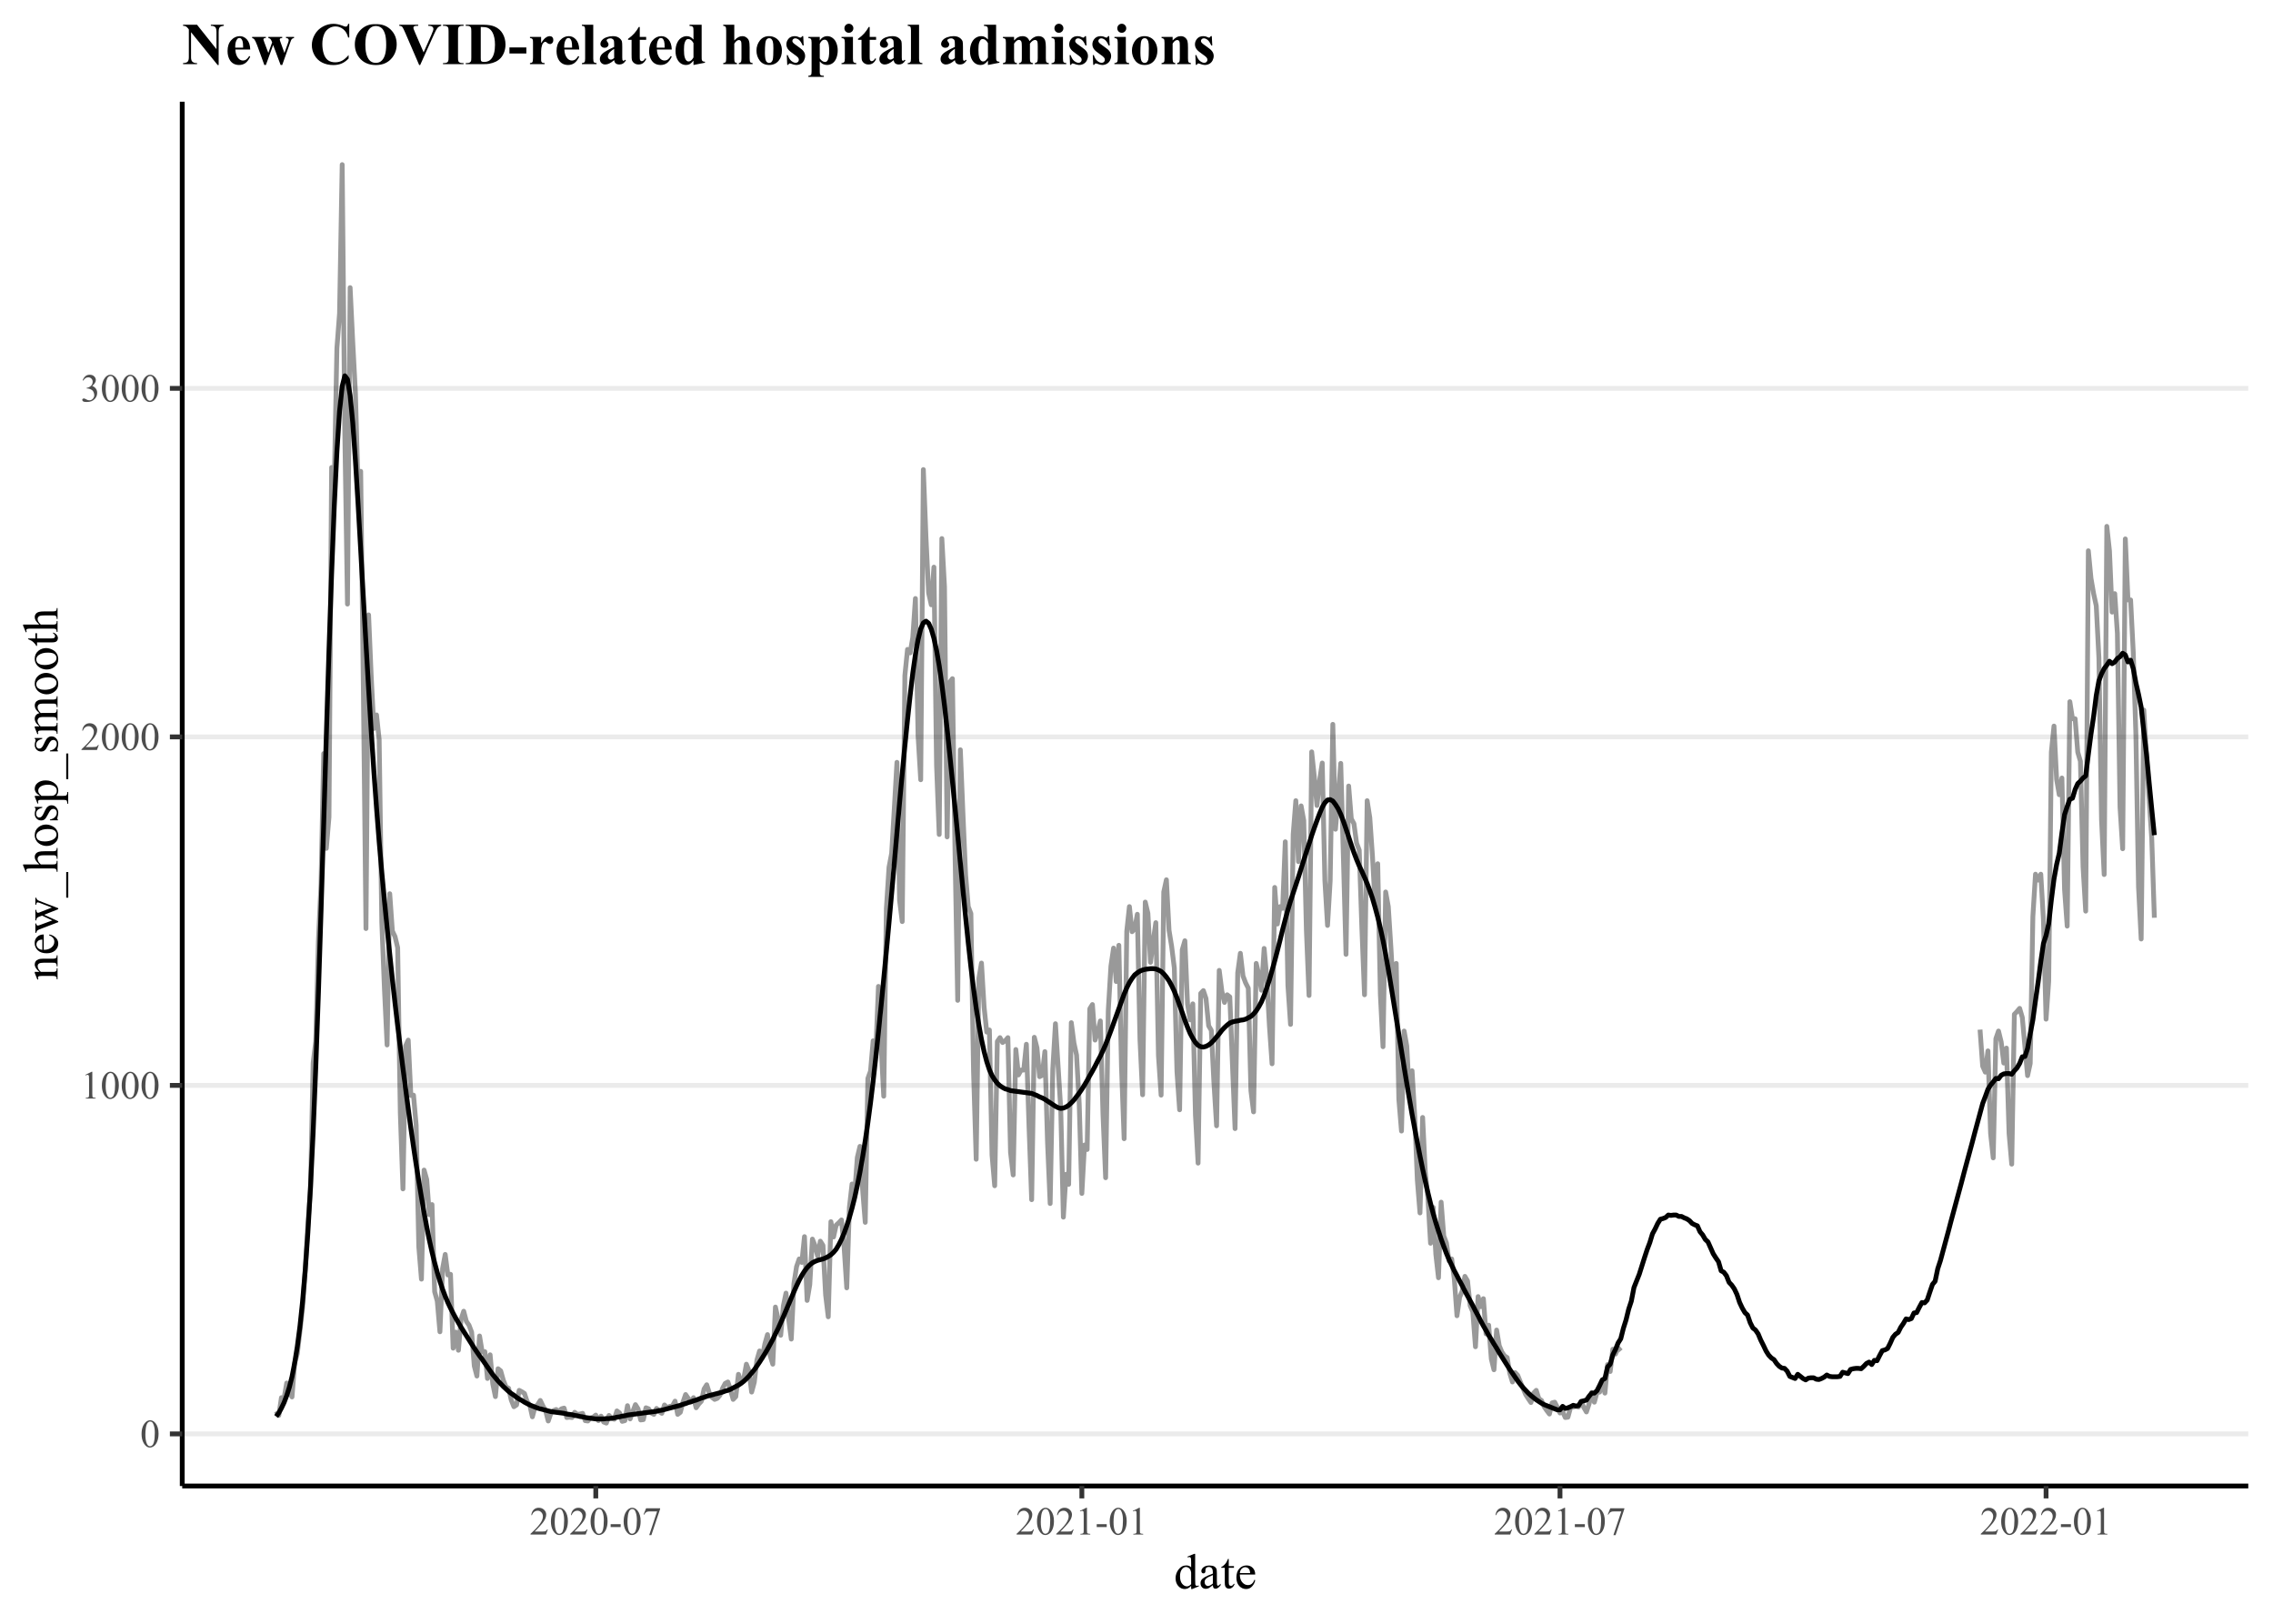 <?xml version="1.0" encoding="UTF-8"?>
<svg xmlns="http://www.w3.org/2000/svg" xmlns:xlink="http://www.w3.org/1999/xlink" width="504pt" height="360pt" viewBox="0 0 504 360" version="1.1">
<defs>
<g>
<symbol overflow="visible" id="glyph0-0">
<path style="stroke:none;" d="M 1.219 0 L 1.219 -5.5 L 5.625 -5.5 L 5.625 0 Z M 1.359 -0.141 L 5.484 -0.141 L 5.484 -5.359 L 1.359 -5.359 Z M 1.359 -0.141 "/>
</symbol>
<symbol overflow="visible" id="glyph0-1">
<path style="stroke:none;" d="M 0.312 -2.875 C 0.312 -3.539 0.41 -4.113 0.609 -4.594 C 0.816 -5.07 1.086 -5.43 1.422 -5.672 C 1.672 -5.848 1.938 -5.938 2.219 -5.938 C 2.664 -5.938 3.066 -5.711 3.422 -5.266 C 3.859 -4.703 4.078 -3.938 4.078 -2.969 C 4.078 -2.289 3.977 -1.711 3.781 -1.234 C 3.594 -0.766 3.348 -0.422 3.047 -0.203 C 2.742 0.004 2.453 0.109 2.172 0.109 C 1.617 0.109 1.156 -0.219 0.781 -0.875 C 0.469 -1.426 0.312 -2.094 0.312 -2.875 Z M 1.156 -2.766 C 1.156 -1.961 1.254 -1.312 1.453 -0.812 C 1.617 -0.383 1.863 -0.172 2.188 -0.172 C 2.344 -0.172 2.504 -0.238 2.672 -0.375 C 2.836 -0.508 2.961 -0.742 3.047 -1.078 C 3.18 -1.566 3.25 -2.258 3.25 -3.156 C 3.25 -3.82 3.176 -4.375 3.031 -4.812 C 2.926 -5.145 2.797 -5.379 2.641 -5.516 C 2.523 -5.609 2.383 -5.656 2.219 -5.656 C 2.02 -5.656 1.844 -5.57 1.688 -5.406 C 1.488 -5.164 1.348 -4.789 1.266 -4.281 C 1.191 -3.77 1.156 -3.266 1.156 -2.766 Z M 1.156 -2.766 "/>
</symbol>
<symbol overflow="visible" id="glyph0-2">
<path style="stroke:none;" d="M 1.031 -5.25 L 2.453 -5.938 L 2.594 -5.938 L 2.594 -1.031 C 2.594 -0.695 2.602 -0.488 2.625 -0.406 C 2.656 -0.332 2.711 -0.273 2.797 -0.234 C 2.879 -0.191 3.055 -0.164 3.328 -0.156 L 3.328 0 L 1.141 0 L 1.141 -0.156 C 1.41 -0.164 1.582 -0.191 1.656 -0.234 C 1.738 -0.273 1.797 -0.328 1.828 -0.391 C 1.859 -0.461 1.875 -0.676 1.875 -1.031 L 1.875 -4.172 C 1.875 -4.598 1.863 -4.867 1.844 -4.984 C 1.82 -5.078 1.785 -5.145 1.734 -5.188 C 1.68 -5.227 1.613 -5.25 1.531 -5.25 C 1.426 -5.25 1.281 -5.207 1.094 -5.125 Z M 1.031 -5.25 "/>
</symbol>
<symbol overflow="visible" id="glyph0-3">
<path style="stroke:none;" d="M 4.031 -1.125 L 3.625 0 L 0.188 0 L 0.188 -0.156 C 1.195 -1.082 1.906 -1.836 2.312 -2.422 C 2.727 -3.004 2.938 -3.535 2.938 -4.016 C 2.938 -4.391 2.82 -4.691 2.594 -4.922 C 2.375 -5.16 2.109 -5.281 1.797 -5.281 C 1.504 -5.281 1.242 -5.195 1.016 -5.031 C 0.785 -4.863 0.617 -4.617 0.516 -4.297 L 0.359 -4.297 C 0.43 -4.828 0.613 -5.234 0.906 -5.516 C 1.207 -5.797 1.578 -5.938 2.016 -5.938 C 2.492 -5.938 2.891 -5.785 3.203 -5.484 C 3.516 -5.18 3.672 -4.828 3.672 -4.422 C 3.672 -4.117 3.602 -3.82 3.469 -3.531 C 3.258 -3.062 2.914 -2.57 2.438 -2.062 C 1.727 -1.281 1.285 -0.812 1.109 -0.656 L 2.625 -0.656 C 2.938 -0.656 3.156 -0.664 3.281 -0.688 C 3.406 -0.707 3.516 -0.75 3.609 -0.812 C 3.711 -0.883 3.801 -0.988 3.875 -1.125 Z M 4.031 -1.125 "/>
</symbol>
<symbol overflow="visible" id="glyph0-4">
<path style="stroke:none;" d="M 0.453 -4.719 C 0.617 -5.113 0.828 -5.414 1.078 -5.625 C 1.328 -5.832 1.641 -5.938 2.016 -5.938 C 2.484 -5.938 2.844 -5.785 3.094 -5.484 C 3.281 -5.266 3.375 -5.023 3.375 -4.766 C 3.375 -4.336 3.109 -3.898 2.578 -3.453 C 2.941 -3.305 3.211 -3.102 3.391 -2.844 C 3.578 -2.582 3.672 -2.273 3.672 -1.922 C 3.672 -1.422 3.508 -0.988 3.188 -0.625 C 2.77 -0.133 2.164 0.109 1.375 0.109 C 0.977 0.109 0.707 0.062 0.562 -0.031 C 0.426 -0.133 0.359 -0.242 0.359 -0.359 C 0.359 -0.441 0.391 -0.516 0.453 -0.578 C 0.523 -0.641 0.609 -0.672 0.703 -0.672 C 0.773 -0.672 0.848 -0.66 0.922 -0.641 C 0.973 -0.617 1.082 -0.562 1.25 -0.469 C 1.414 -0.383 1.535 -0.332 1.609 -0.312 C 1.711 -0.281 1.828 -0.266 1.953 -0.266 C 2.242 -0.266 2.492 -0.379 2.703 -0.609 C 2.922 -0.836 3.031 -1.102 3.031 -1.406 C 3.031 -1.633 2.977 -1.859 2.875 -2.078 C 2.801 -2.234 2.723 -2.352 2.641 -2.438 C 2.516 -2.551 2.344 -2.656 2.125 -2.75 C 1.914 -2.844 1.695 -2.891 1.469 -2.891 L 1.328 -2.891 L 1.328 -3.016 C 1.555 -3.047 1.785 -3.129 2.016 -3.266 C 2.242 -3.398 2.41 -3.562 2.516 -3.75 C 2.617 -3.938 2.672 -4.145 2.672 -4.375 C 2.672 -4.664 2.578 -4.898 2.391 -5.078 C 2.203 -5.266 1.973 -5.359 1.703 -5.359 C 1.254 -5.359 0.883 -5.117 0.594 -4.641 Z M 0.453 -4.719 "/>
</symbol>
<symbol overflow="visible" id="glyph0-5">
<path style="stroke:none;" d="M 0.359 -2.297 L 2.578 -2.297 L 2.578 -1.656 L 0.359 -1.656 Z M 0.359 -2.297 "/>
</symbol>
<symbol overflow="visible" id="glyph0-6">
<path style="stroke:none;" d="M 0.891 -5.828 L 4 -5.828 L 4 -5.656 L 2.062 0.125 L 1.578 0.125 L 3.328 -5.125 L 1.719 -5.125 C 1.395 -5.125 1.164 -5.086 1.031 -5.016 C 0.789 -4.879 0.598 -4.676 0.453 -4.406 L 0.328 -4.453 Z M 0.891 -5.828 "/>
</symbol>
<symbol overflow="visible" id="glyph1-0">
<path style="stroke:none;" d="M 1.531 0 L 1.531 -6.875 L 7.031 -6.875 L 7.031 0 Z M 1.703 -0.172 L 6.859 -0.172 L 6.859 -6.703 L 1.703 -6.703 Z M 1.703 -0.172 "/>
</symbol>
<symbol overflow="visible" id="glyph1-1">
<path style="stroke:none;" d="M 3.812 -0.547 C 3.57 -0.297 3.336 -0.113 3.109 0 C 2.879 0.102 2.633 0.156 2.375 0.156 C 1.832 0.156 1.359 -0.066 0.953 -0.516 C 0.555 -0.973 0.359 -1.551 0.359 -2.25 C 0.359 -2.957 0.582 -3.602 1.031 -4.188 C 1.477 -4.781 2.051 -5.078 2.75 -5.078 C 3.176 -5.078 3.531 -4.938 3.812 -4.656 L 3.812 -5.562 C 3.812 -6.125 3.797 -6.469 3.766 -6.594 C 3.742 -6.727 3.703 -6.816 3.641 -6.859 C 3.586 -6.91 3.52 -6.938 3.438 -6.938 C 3.344 -6.938 3.219 -6.906 3.062 -6.844 L 3 -7.031 L 4.469 -7.641 L 4.703 -7.641 L 4.703 -1.953 C 4.703 -1.367 4.711 -1.016 4.734 -0.891 C 4.766 -0.766 4.812 -0.676 4.875 -0.625 C 4.938 -0.57 5.004 -0.547 5.078 -0.547 C 5.172 -0.547 5.301 -0.578 5.469 -0.641 L 5.531 -0.453 L 4.062 0.156 L 3.812 0.156 Z M 3.812 -0.922 L 3.812 -3.469 C 3.789 -3.707 3.727 -3.926 3.625 -4.125 C 3.52 -4.332 3.379 -4.484 3.203 -4.578 C 3.023 -4.68 2.852 -4.734 2.688 -4.734 C 2.363 -4.734 2.082 -4.594 1.844 -4.312 C 1.508 -3.938 1.344 -3.395 1.344 -2.688 C 1.344 -1.957 1.5 -1.398 1.812 -1.016 C 2.133 -0.629 2.488 -0.438 2.875 -0.438 C 3.195 -0.438 3.508 -0.598 3.812 -0.922 Z M 3.812 -0.922 "/>
</symbol>
<symbol overflow="visible" id="glyph1-2">
<path style="stroke:none;" d="M 3.125 -0.703 C 2.625 -0.316 2.312 -0.094 2.188 -0.031 C 1.988 0.062 1.781 0.109 1.562 0.109 C 1.219 0.109 0.938 -0.004 0.719 -0.234 C 0.5 -0.473 0.391 -0.785 0.391 -1.172 C 0.391 -1.41 0.441 -1.613 0.547 -1.781 C 0.703 -2.031 0.957 -2.258 1.312 -2.469 C 1.676 -2.688 2.281 -2.953 3.125 -3.266 L 3.125 -3.453 C 3.125 -3.941 3.047 -4.273 2.891 -4.453 C 2.742 -4.641 2.52 -4.734 2.219 -4.734 C 1.988 -4.734 1.812 -4.676 1.688 -4.562 C 1.551 -4.438 1.484 -4.297 1.484 -4.141 L 1.484 -3.828 C 1.484 -3.66 1.441 -3.531 1.359 -3.438 C 1.273 -3.352 1.164 -3.312 1.031 -3.312 C 0.895 -3.312 0.785 -3.359 0.703 -3.453 C 0.617 -3.547 0.578 -3.672 0.578 -3.828 C 0.578 -4.141 0.734 -4.422 1.047 -4.672 C 1.367 -4.93 1.812 -5.062 2.375 -5.062 C 2.812 -5.062 3.172 -4.988 3.453 -4.844 C 3.66 -4.727 3.816 -4.555 3.922 -4.328 C 3.984 -4.172 4.016 -3.852 4.016 -3.375 L 4.016 -1.703 C 4.016 -1.234 4.023 -0.945 4.047 -0.844 C 4.066 -0.738 4.094 -0.664 4.125 -0.625 C 4.164 -0.594 4.219 -0.578 4.281 -0.578 C 4.332 -0.578 4.379 -0.594 4.422 -0.625 C 4.492 -0.664 4.641 -0.797 4.859 -1.016 L 4.859 -0.703 C 4.461 -0.172 4.082 0.094 3.719 0.094 C 3.539 0.094 3.398 0.035 3.297 -0.078 C 3.191 -0.203 3.133 -0.41 3.125 -0.703 Z M 3.125 -1.062 L 3.125 -2.938 C 2.594 -2.719 2.242 -2.562 2.078 -2.469 C 1.797 -2.312 1.594 -2.145 1.469 -1.969 C 1.352 -1.801 1.297 -1.617 1.297 -1.422 C 1.297 -1.16 1.367 -0.941 1.516 -0.766 C 1.672 -0.598 1.852 -0.516 2.062 -0.516 C 2.332 -0.516 2.688 -0.695 3.125 -1.062 Z M 3.125 -1.062 "/>
</symbol>
<symbol overflow="visible" id="glyph1-3">
<path style="stroke:none;" d="M 1.766 -6.531 L 1.766 -4.922 L 2.922 -4.922 L 2.922 -4.547 L 1.766 -4.547 L 1.766 -1.359 C 1.766 -1.035 1.812 -0.816 1.906 -0.703 C 2 -0.598 2.117 -0.547 2.266 -0.547 C 2.379 -0.547 2.488 -0.582 2.594 -0.656 C 2.707 -0.727 2.797 -0.836 2.859 -0.984 L 3.078 -0.984 C 2.953 -0.629 2.773 -0.363 2.547 -0.188 C 2.316 -0.008 2.078 0.078 1.828 0.078 C 1.66 0.078 1.5 0.035 1.344 -0.047 C 1.188 -0.141 1.07 -0.27 1 -0.438 C 0.926 -0.613 0.891 -0.879 0.891 -1.234 L 0.891 -4.547 L 0.109 -4.547 L 0.109 -4.719 C 0.305 -4.801 0.504 -4.938 0.703 -5.125 C 0.91 -5.312 1.098 -5.535 1.266 -5.797 C 1.348 -5.93 1.461 -6.176 1.609 -6.531 Z M 1.766 -6.531 "/>
</symbol>
<symbol overflow="visible" id="glyph1-4">
<path style="stroke:none;" d="M 1.172 -3.062 C 1.172 -2.332 1.348 -1.758 1.703 -1.344 C 2.055 -0.926 2.477 -0.719 2.969 -0.719 C 3.289 -0.719 3.566 -0.805 3.797 -0.984 C 4.035 -1.16 4.238 -1.469 4.406 -1.906 L 4.578 -1.797 C 4.492 -1.305 4.27 -0.859 3.906 -0.453 C 3.551 -0.047 3.102 0.156 2.562 0.156 C 1.969 0.156 1.457 -0.07 1.031 -0.531 C 0.613 -1 0.406 -1.617 0.406 -2.391 C 0.406 -3.234 0.617 -3.891 1.047 -4.359 C 1.484 -4.836 2.031 -5.078 2.688 -5.078 C 3.227 -5.078 3.676 -4.895 4.031 -4.531 C 4.395 -4.164 4.578 -3.676 4.578 -3.062 Z M 1.172 -3.375 L 3.453 -3.375 C 3.43 -3.688 3.391 -3.91 3.328 -4.047 C 3.242 -4.242 3.113 -4.398 2.938 -4.516 C 2.758 -4.629 2.57 -4.688 2.375 -4.688 C 2.082 -4.688 1.816 -4.57 1.578 -4.344 C 1.348 -4.113 1.211 -3.789 1.172 -3.375 Z M 1.172 -3.375 "/>
</symbol>
<symbol overflow="visible" id="glyph2-0">
<path style="stroke:none;" d="M 0 -1.531 L -6.875 -1.531 L -6.875 -7.031 L 0 -7.031 Z M -0.172 -1.703 L -0.172 -6.859 L -6.703 -6.859 L -6.703 -1.703 Z M -0.172 -1.703 "/>
</symbol>
<symbol overflow="visible" id="glyph2-1">
<path style="stroke:none;" d="M -4.016 -1.781 C -4.711 -2.352 -5.062 -2.898 -5.062 -3.422 C -5.062 -3.691 -4.992 -3.922 -4.859 -4.109 C -4.723 -4.305 -4.504 -4.461 -4.203 -4.578 C -3.984 -4.66 -3.656 -4.703 -3.219 -4.703 L -1.109 -4.703 C -0.797 -4.703 -0.586 -4.727 -0.484 -4.781 C -0.391 -4.812 -0.316 -4.867 -0.266 -4.953 C -0.211 -5.047 -0.188 -5.211 -0.188 -5.453 L 0 -5.453 L 0 -3.016 L -0.188 -3.016 L -0.188 -3.125 C -0.188 -3.352 -0.223 -3.508 -0.297 -3.594 C -0.367 -3.688 -0.473 -3.754 -0.609 -3.797 C -0.66 -3.805 -0.828 -3.812 -1.109 -3.812 L -3.125 -3.812 C -3.57 -3.812 -3.895 -3.754 -4.094 -3.641 C -4.301 -3.523 -4.406 -3.328 -4.406 -3.047 C -4.406 -2.617 -4.172 -2.195 -3.703 -1.781 L -1.109 -1.781 C -0.773 -1.781 -0.57 -1.801 -0.5 -1.844 C -0.395 -1.883 -0.316 -1.945 -0.266 -2.031 C -0.211 -2.125 -0.188 -2.305 -0.188 -2.578 L 0 -2.578 L 0 -0.141 L -0.188 -0.141 L -0.188 -0.25 C -0.188 -0.5 -0.25 -0.664 -0.375 -0.75 C -0.508 -0.844 -0.754 -0.891 -1.109 -0.891 L -2.938 -0.891 C -3.531 -0.891 -3.891 -0.875 -4.016 -0.844 C -4.148 -0.82 -4.238 -0.781 -4.281 -0.719 C -4.32 -0.664 -4.344 -0.594 -4.344 -0.5 C -4.344 -0.406 -4.316 -0.285 -4.266 -0.141 L -4.469 -0.062 L -5.062 -1.547 L -5.062 -1.781 Z M -4.016 -1.781 "/>
</symbol>
<symbol overflow="visible" id="glyph2-2">
<path style="stroke:none;" d="M -3.062 -1.172 C -2.332 -1.172 -1.758 -1.348 -1.344 -1.703 C -0.926 -2.055 -0.719 -2.477 -0.719 -2.969 C -0.719 -3.289 -0.805 -3.566 -0.984 -3.797 C -1.16 -4.035 -1.469 -4.238 -1.906 -4.406 L -1.797 -4.578 C -1.305 -4.492 -0.859 -4.27 -0.453 -3.906 C -0.047 -3.551 0.156 -3.102 0.156 -2.562 C 0.156 -1.969 -0.07 -1.457 -0.531 -1.031 C -1 -0.613 -1.617 -0.406 -2.391 -0.406 C -3.234 -0.406 -3.891 -0.617 -4.359 -1.047 C -4.836 -1.484 -5.078 -2.031 -5.078 -2.688 C -5.078 -3.227 -4.895 -3.676 -4.531 -4.031 C -4.164 -4.395 -3.676 -4.578 -3.062 -4.578 Z M -3.375 -1.172 L -3.375 -3.453 C -3.688 -3.43 -3.91 -3.391 -4.047 -3.328 C -4.242 -3.242 -4.398 -3.113 -4.516 -2.938 C -4.629 -2.758 -4.688 -2.57 -4.688 -2.375 C -4.688 -2.082 -4.57 -1.816 -4.344 -1.578 C -4.113 -1.348 -3.789 -1.211 -3.375 -1.172 Z M -3.375 -1.172 "/>
</symbol>
<symbol overflow="visible" id="glyph2-3">
<path style="stroke:none;" d="M -4.922 -0.062 L -4.922 -2.125 L -4.719 -2.125 C -4.707 -1.938 -4.672 -1.812 -4.609 -1.75 C -4.555 -1.695 -4.484 -1.672 -4.391 -1.672 C -4.273 -1.672 -4.141 -1.703 -3.984 -1.766 L -1.156 -2.812 L -3.453 -3.875 L -4.188 -3.594 C -4.395 -3.508 -4.539 -3.395 -4.625 -3.25 C -4.676 -3.176 -4.707 -3.031 -4.719 -2.812 L -4.922 -2.812 L -4.922 -5.156 L -4.719 -5.156 C -4.707 -4.895 -4.66 -4.711 -4.578 -4.609 C -4.523 -4.535 -4.438 -4.5 -4.312 -4.5 C -4.238 -4.5 -4.164 -4.516 -4.094 -4.547 L -1.266 -5.656 L -3.984 -6.703 C -4.18 -6.773 -4.336 -6.812 -4.453 -6.812 C -4.516 -6.812 -4.57 -6.773 -4.625 -6.703 C -4.676 -6.629 -4.707 -6.492 -4.719 -6.297 L -4.922 -6.297 L -4.922 -7.844 L -4.719 -7.844 C -4.676 -7.531 -4.469 -7.301 -4.094 -7.156 L 0.156 -5.516 L 0.156 -5.297 L -2.984 -4.062 L 0.156 -2.625 L 0.156 -2.422 L -3.984 -0.844 C -4.242 -0.738 -4.422 -0.633 -4.516 -0.531 C -4.609 -0.438 -4.676 -0.281 -4.719 -0.062 Z M -4.922 -0.062 "/>
</symbol>
<symbol overflow="visible" id="glyph2-4">
<path style="stroke:none;" d="M 2.375 -5.594 L 2.375 0.094 L 1.922 0.094 L 1.922 -5.594 Z M 2.375 -5.594 "/>
</symbol>
<symbol overflow="visible" id="glyph2-5">
<path style="stroke:none;" d="M -7.641 -1.781 L -4.047 -1.781 C -4.473 -2.188 -4.75 -2.504 -4.875 -2.734 C -5 -2.961 -5.062 -3.195 -5.062 -3.438 C -5.062 -3.707 -4.984 -3.941 -4.828 -4.141 C -4.68 -4.348 -4.441 -4.5 -4.109 -4.594 C -3.879 -4.664 -3.461 -4.703 -2.859 -4.703 L -1.109 -4.703 C -0.797 -4.703 -0.582 -4.727 -0.469 -4.781 C -0.383 -4.812 -0.316 -4.867 -0.266 -4.953 C -0.211 -5.047 -0.188 -5.207 -0.188 -5.438 L 0 -5.438 L 0 -3.016 L -0.188 -3.016 L -0.188 -3.125 C -0.188 -3.352 -0.223 -3.508 -0.297 -3.594 C -0.367 -3.688 -0.473 -3.754 -0.609 -3.797 C -0.66 -3.805 -0.828 -3.812 -1.109 -3.812 L -2.859 -3.812 C -3.391 -3.812 -3.738 -3.781 -3.906 -3.719 C -4.07 -3.664 -4.195 -3.578 -4.281 -3.453 C -4.375 -3.336 -4.422 -3.191 -4.422 -3.016 C -4.422 -2.836 -4.375 -2.656 -4.281 -2.469 C -4.188 -2.281 -4 -2.051 -3.719 -1.781 L -1.109 -1.781 C -0.773 -1.781 -0.566 -1.801 -0.484 -1.844 C -0.398 -1.883 -0.328 -1.953 -0.266 -2.047 C -0.211 -2.148 -0.188 -2.328 -0.188 -2.578 L 0 -2.578 L 0 -0.141 L -0.188 -0.141 C -0.188 -0.359 -0.223 -0.531 -0.297 -0.656 C -0.328 -0.727 -0.395 -0.785 -0.5 -0.828 C -0.602 -0.867 -0.805 -0.891 -1.109 -0.891 L -5.562 -0.891 C -6.125 -0.891 -6.469 -0.875 -6.594 -0.844 C -6.727 -0.82 -6.816 -0.785 -6.859 -0.734 C -6.91 -0.68 -6.938 -0.609 -6.938 -0.516 C -6.938 -0.43 -6.906 -0.305 -6.844 -0.141 L -7.031 -0.062 L -7.641 -1.547 Z M -7.641 -1.781 "/>
</symbol>
<symbol overflow="visible" id="glyph2-6">
<path style="stroke:none;" d="M -5.062 -2.75 C -5.062 -3.5 -4.781 -4.098 -4.219 -4.547 C -3.727 -4.93 -3.172 -5.125 -2.547 -5.125 C -2.109 -5.125 -1.66 -5.016 -1.203 -4.797 C -0.754 -4.586 -0.414 -4.297 -0.188 -3.922 C 0.039 -3.555 0.156 -3.145 0.156 -2.688 C 0.156 -1.945 -0.141 -1.359 -0.734 -0.922 C -1.234 -0.555 -1.789 -0.375 -2.406 -0.375 C -2.863 -0.375 -3.312 -0.484 -3.75 -0.703 C -4.195 -0.93 -4.523 -1.227 -4.734 -1.594 C -4.953 -1.957 -5.062 -2.344 -5.062 -2.75 Z M -4.719 -2.578 C -4.719 -2.391 -4.66 -2.195 -4.547 -2 C -4.43 -1.812 -4.234 -1.66 -3.953 -1.547 C -3.672 -1.43 -3.305 -1.375 -2.859 -1.375 C -2.141 -1.375 -1.52 -1.516 -1 -1.797 C -0.488 -2.078 -0.234 -2.453 -0.234 -2.922 C -0.234 -3.266 -0.375 -3.551 -0.656 -3.781 C -0.945 -4.008 -1.441 -4.125 -2.141 -4.125 C -3.016 -4.125 -3.703 -3.938 -4.203 -3.562 C -4.547 -3.301 -4.719 -2.973 -4.719 -2.578 Z M -4.719 -2.578 "/>
</symbol>
<symbol overflow="visible" id="glyph2-7">
<path style="stroke:none;" d="M -5.062 -3.531 L -3.391 -3.531 L -3.391 -3.344 C -3.91 -3.207 -4.266 -3.031 -4.453 -2.812 C -4.648 -2.602 -4.75 -2.336 -4.75 -2.016 C -4.75 -1.766 -4.68 -1.562 -4.547 -1.406 C -4.41 -1.25 -4.266 -1.172 -4.109 -1.172 C -3.91 -1.172 -3.738 -1.227 -3.594 -1.344 C -3.445 -1.457 -3.289 -1.68 -3.125 -2.016 L -2.75 -2.797 C -2.395 -3.523 -1.926 -3.891 -1.344 -3.891 C -0.895 -3.891 -0.531 -3.719 -0.25 -3.375 C 0.02 -3.039 0.156 -2.664 0.156 -2.25 C 0.156 -1.945 0.098 -1.602 -0.016 -1.219 C -0.047 -1.102 -0.062 -1.004 -0.062 -0.922 C -0.062 -0.848 -0.016 -0.785 0.078 -0.734 L 0.078 -0.562 L -1.688 -0.562 L -1.688 -0.734 C -1.176 -0.836 -0.797 -1.031 -0.547 -1.312 C -0.297 -1.594 -0.172 -1.91 -0.172 -2.266 C -0.172 -2.504 -0.242 -2.703 -0.391 -2.859 C -0.535 -3.016 -0.707 -3.094 -0.906 -3.094 C -1.156 -3.094 -1.363 -3.004 -1.531 -2.828 C -1.695 -2.66 -1.91 -2.316 -2.172 -1.797 C -2.43 -1.273 -2.664 -0.938 -2.875 -0.781 C -3.07 -0.613 -3.328 -0.531 -3.641 -0.531 C -4.047 -0.531 -4.383 -0.672 -4.656 -0.953 C -4.926 -1.234 -5.062 -1.594 -5.062 -2.031 C -5.062 -2.227 -5.02 -2.461 -4.938 -2.734 C -4.883 -2.922 -4.859 -3.039 -4.859 -3.094 C -4.859 -3.156 -4.867 -3.203 -4.891 -3.234 C -4.922 -3.266 -4.977 -3.301 -5.062 -3.344 Z M -5.062 -3.531 "/>
</symbol>
<symbol overflow="visible" id="glyph2-8">
<path style="stroke:none;" d="M -4.438 0.016 L -5.047 -1.5 L -5.047 -1.703 L -3.891 -1.703 C -4.328 -1.961 -4.629 -2.219 -4.797 -2.469 C -4.973 -2.727 -5.062 -3 -5.062 -3.281 C -5.062 -3.77 -4.867 -4.18 -4.484 -4.516 C -4.016 -4.922 -3.398 -5.125 -2.641 -5.125 C -1.785 -5.125 -1.082 -4.879 -0.531 -4.391 C -0.07 -3.992 0.156 -3.488 0.156 -2.875 C 0.156 -2.613 0.113 -2.383 0.031 -2.188 C -0.02 -2.051 -0.125 -1.891 -0.281 -1.703 L 1.219 -1.703 C 1.551 -1.703 1.766 -1.723 1.859 -1.766 C 1.953 -1.805 2.023 -1.879 2.078 -1.984 C 2.129 -2.086 2.156 -2.273 2.156 -2.547 L 2.359 -2.547 L 2.359 0.031 L 2.156 0.031 L 2.156 -0.094 C 2.156 -0.289 2.117 -0.461 2.047 -0.609 C 2.004 -0.672 1.938 -0.719 1.844 -0.75 C 1.758 -0.789 1.539 -0.812 1.188 -0.812 L -3.469 -0.812 C -3.789 -0.812 -3.992 -0.797 -4.078 -0.766 C -4.16 -0.742 -4.223 -0.703 -4.266 -0.641 C -4.305 -0.578 -4.328 -0.488 -4.328 -0.375 C -4.328 -0.289 -4.305 -0.18 -4.266 -0.047 Z M -3.578 -1.703 L -1.734 -1.703 C -1.336 -1.703 -1.078 -1.719 -0.953 -1.75 C -0.742 -1.801 -0.562 -1.926 -0.406 -2.125 C -0.25 -2.32 -0.172 -2.566 -0.172 -2.859 C -0.172 -3.223 -0.312 -3.516 -0.594 -3.734 C -0.957 -4.023 -1.469 -4.172 -2.125 -4.172 C -2.883 -4.172 -3.469 -4.004 -3.875 -3.672 C -4.145 -3.441 -4.281 -3.172 -4.281 -2.859 C -4.281 -2.68 -4.238 -2.508 -4.156 -2.344 C -4.094 -2.219 -3.898 -2.004 -3.578 -1.703 Z M -3.578 -1.703 "/>
</symbol>
<symbol overflow="visible" id="glyph2-9">
<path style="stroke:none;" d="M -4.016 -1.812 C -4.379 -2.164 -4.586 -2.375 -4.641 -2.438 C -4.773 -2.602 -4.879 -2.773 -4.953 -2.953 C -5.023 -3.141 -5.062 -3.328 -5.062 -3.516 C -5.062 -3.816 -4.973 -4.078 -4.797 -4.297 C -4.617 -4.523 -4.359 -4.676 -4.016 -4.75 C -4.441 -5.125 -4.723 -5.438 -4.859 -5.688 C -4.992 -5.938 -5.062 -6.195 -5.062 -6.469 C -5.062 -6.727 -4.992 -6.957 -4.859 -7.156 C -4.723 -7.363 -4.504 -7.531 -4.203 -7.656 C -3.992 -7.727 -3.672 -7.766 -3.234 -7.766 L -1.109 -7.766 C -0.805 -7.766 -0.598 -7.789 -0.484 -7.844 C -0.398 -7.875 -0.328 -7.938 -0.266 -8.031 C -0.211 -8.133 -0.188 -8.297 -0.188 -8.516 L 0 -8.516 L 0 -6.078 L -0.188 -6.078 L -0.188 -6.188 C -0.188 -6.395 -0.227 -6.555 -0.312 -6.672 C -0.375 -6.754 -0.469 -6.816 -0.594 -6.859 C -0.656 -6.867 -0.828 -6.875 -1.109 -6.875 L -3.234 -6.875 C -3.629 -6.875 -3.91 -6.828 -4.078 -6.734 C -4.305 -6.586 -4.422 -6.363 -4.422 -6.062 C -4.422 -5.875 -4.375 -5.68 -4.281 -5.484 C -4.188 -5.297 -4.008 -5.066 -3.75 -4.797 L -3.688 -4.781 L -3.453 -4.797 L -1.109 -4.797 C -0.773 -4.797 -0.566 -4.812 -0.484 -4.844 C -0.398 -4.883 -0.328 -4.957 -0.266 -5.062 C -0.211 -5.164 -0.188 -5.344 -0.188 -5.594 L 0 -5.594 L 0 -3.109 L -0.188 -3.109 C -0.188 -3.379 -0.219 -3.562 -0.281 -3.656 C -0.352 -3.758 -0.453 -3.832 -0.578 -3.875 C -0.641 -3.895 -0.816 -3.906 -1.109 -3.906 L -3.234 -3.906 C -3.629 -3.906 -3.914 -3.848 -4.094 -3.734 C -4.32 -3.566 -4.438 -3.344 -4.438 -3.062 C -4.438 -2.875 -4.383 -2.688 -4.281 -2.5 C -4.125 -2.195 -3.945 -1.969 -3.75 -1.812 L -1.109 -1.812 C -0.785 -1.812 -0.578 -1.832 -0.484 -1.875 C -0.391 -1.914 -0.316 -1.977 -0.266 -2.062 C -0.211 -2.156 -0.188 -2.336 -0.188 -2.609 L 0 -2.609 L 0 -0.172 L -0.188 -0.172 C -0.188 -0.398 -0.211 -0.555 -0.266 -0.641 C -0.316 -0.734 -0.395 -0.801 -0.5 -0.844 C -0.602 -0.895 -0.805 -0.922 -1.109 -0.922 L -2.984 -0.922 C -3.523 -0.922 -3.879 -0.906 -4.047 -0.875 C -4.16 -0.844 -4.238 -0.801 -4.281 -0.75 C -4.32 -0.695 -4.344 -0.625 -4.344 -0.531 C -4.344 -0.426 -4.316 -0.305 -4.266 -0.172 L -4.469 -0.094 L -5.062 -1.578 L -5.062 -1.812 Z M -4.016 -1.812 "/>
</symbol>
<symbol overflow="visible" id="glyph2-10">
<path style="stroke:none;" d="M -6.531 -1.766 L -4.922 -1.766 L -4.922 -2.922 L -4.547 -2.922 L -4.547 -1.766 L -1.359 -1.766 C -1.035 -1.766 -0.816 -1.812 -0.703 -1.906 C -0.598 -2 -0.547 -2.117 -0.547 -2.266 C -0.547 -2.379 -0.582 -2.488 -0.656 -2.594 C -0.727 -2.707 -0.836 -2.797 -0.984 -2.859 L -0.984 -3.078 C -0.629 -2.953 -0.363 -2.773 -0.188 -2.547 C -0.008 -2.316 0.078 -2.078 0.078 -1.828 C 0.078 -1.66 0.035 -1.5 -0.047 -1.344 C -0.141 -1.188 -0.27 -1.07 -0.438 -1 C -0.613 -0.926 -0.879 -0.891 -1.234 -0.891 L -4.547 -0.891 L -4.547 -0.109 L -4.719 -0.109 C -4.801 -0.305 -4.938 -0.504 -5.125 -0.703 C -5.312 -0.91 -5.535 -1.098 -5.797 -1.266 C -5.93 -1.348 -6.176 -1.461 -6.531 -1.609 Z M -6.531 -1.766 "/>
</symbol>
<symbol overflow="visible" id="glyph3-0">
<path style="stroke:none;" d="M 1.828 0 L 1.828 -8.25 L 8.438 -8.25 L 8.438 0 Z M 2.031 -0.203 L 8.219 -0.203 L 8.219 -8.047 L 2.031 -8.047 Z M 2.031 -0.203 "/>
</symbol>
<symbol overflow="visible" id="glyph3-1">
<path style="stroke:none;" d="M 3.281 -8.734 L 7.594 -3.312 L 7.594 -7.078 C 7.594 -7.598 7.52 -7.953 7.375 -8.141 C 7.164 -8.391 6.82 -8.508 6.344 -8.5 L 6.344 -8.734 L 9.219 -8.734 L 9.219 -8.5 C 8.852 -8.457 8.609 -8.395 8.484 -8.312 C 8.359 -8.238 8.258 -8.117 8.188 -7.953 C 8.113 -7.785 8.078 -7.492 8.078 -7.078 L 8.078 0.203 L 7.859 0.203 L 1.953 -7.078 L 1.953 -1.516 C 1.953 -1.016 2.066 -0.676 2.297 -0.5 C 2.523 -0.32 2.785 -0.234 3.078 -0.234 L 3.281 -0.234 L 3.281 0 L 0.188 0 L 0.188 -0.234 C 0.664 -0.242 1 -0.344 1.188 -0.531 C 1.375 -0.727 1.469 -1.055 1.469 -1.516 L 1.469 -7.688 L 1.297 -7.922 C 1.109 -8.148 0.941 -8.301 0.797 -8.375 C 0.66 -8.445 0.457 -8.488 0.188 -8.5 L 0.188 -8.734 Z M 3.281 -8.734 "/>
</symbol>
<symbol overflow="visible" id="glyph3-2">
<path style="stroke:none;" d="M 5.547 -3.234 L 2.25 -3.234 C 2.281 -2.43 2.488 -1.797 2.875 -1.328 C 3.176 -0.973 3.535 -0.797 3.953 -0.797 C 4.211 -0.797 4.445 -0.867 4.656 -1.016 C 4.863 -1.16 5.086 -1.422 5.328 -1.797 L 5.547 -1.656 C 5.223 -0.988 4.863 -0.516 4.469 -0.234 C 4.07 0.047 3.613 0.188 3.094 0.188 C 2.195 0.188 1.52 -0.156 1.062 -0.844 C 0.695 -1.406 0.516 -2.094 0.516 -2.906 C 0.516 -3.914 0.785 -4.719 1.328 -5.312 C 1.867 -5.906 2.504 -6.203 3.234 -6.203 C 3.848 -6.203 4.379 -5.953 4.828 -5.453 C 5.273 -4.953 5.516 -4.211 5.547 -3.234 Z M 3.969 -3.656 C 3.969 -4.352 3.926 -4.828 3.844 -5.078 C 3.77 -5.336 3.656 -5.535 3.5 -5.672 C 3.406 -5.754 3.285 -5.797 3.141 -5.797 C 2.91 -5.797 2.727 -5.68 2.594 -5.453 C 2.344 -5.078 2.219 -4.555 2.219 -3.891 L 2.219 -3.656 Z M 3.969 -3.656 "/>
</symbol>
<symbol overflow="visible" id="glyph3-3">
<path style="stroke:none;" d="M 6.422 0.188 L 4.766 -4.234 L 3.156 0.188 L 2.812 0.188 L 1.219 -4.188 C 0.969 -4.852 0.758 -5.289 0.594 -5.5 C 0.488 -5.633 0.328 -5.734 0.109 -5.797 L 0.109 -6.031 L 3.156 -6.031 L 3.156 -5.797 C 2.945 -5.797 2.801 -5.766 2.719 -5.703 C 2.645 -5.641 2.609 -5.57 2.609 -5.5 C 2.609 -5.426 2.676 -5.203 2.812 -4.828 L 3.703 -2.484 L 4.547 -4.828 L 4.484 -4.984 C 4.359 -5.305 4.242 -5.508 4.141 -5.594 C 4.047 -5.688 3.898 -5.754 3.703 -5.797 L 3.703 -6.031 L 6.781 -6.031 L 6.781 -5.797 C 6.539 -5.773 6.391 -5.738 6.328 -5.688 C 6.266 -5.633 6.234 -5.555 6.234 -5.453 C 6.234 -5.359 6.297 -5.148 6.422 -4.828 L 7.266 -2.484 L 8.047 -4.641 C 8.16 -4.953 8.219 -5.164 8.219 -5.281 C 8.219 -5.445 8.176 -5.566 8.094 -5.641 C 8.008 -5.723 7.848 -5.773 7.609 -5.797 L 7.609 -6.031 L 9.406 -6.031 L 9.406 -5.797 C 9.207 -5.766 9.047 -5.691 8.922 -5.578 C 8.805 -5.461 8.66 -5.141 8.484 -4.609 L 6.781 0.188 Z M 6.422 0.188 "/>
</symbol>
<symbol overflow="visible" id="glyph3-4">
<path style="stroke:none;" d=""/>
</symbol>
<symbol overflow="visible" id="glyph3-5">
<path style="stroke:none;" d="M 8.812 -8.938 L 8.812 -5.906 L 8.562 -5.906 C 8.375 -6.695 8.02 -7.301 7.5 -7.719 C 6.988 -8.145 6.406 -8.359 5.75 -8.359 C 5.207 -8.359 4.707 -8.203 4.25 -7.891 C 3.789 -7.578 3.457 -7.164 3.25 -6.656 C 2.977 -6.008 2.844 -5.289 2.844 -4.5 C 2.844 -3.707 2.941 -2.988 3.141 -2.344 C 3.336 -1.707 3.645 -1.223 4.062 -0.891 C 4.488 -0.566 5.035 -0.406 5.703 -0.406 C 6.254 -0.406 6.758 -0.523 7.219 -0.766 C 7.676 -1.004 8.16 -1.422 8.672 -2.016 L 8.672 -1.25 C 8.172 -0.738 7.656 -0.367 7.125 -0.141 C 6.602 0.086 5.988 0.203 5.281 0.203 C 4.344 0.203 3.508 0.016 2.781 -0.359 C 2.062 -0.734 1.504 -1.27 1.109 -1.969 C 0.711 -2.676 0.516 -3.422 0.516 -4.203 C 0.516 -5.035 0.734 -5.828 1.172 -6.578 C 1.609 -7.328 2.195 -7.906 2.938 -8.312 C 3.688 -8.727 4.477 -8.938 5.312 -8.938 C 5.926 -8.938 6.57 -8.805 7.25 -8.547 C 7.645 -8.391 7.895 -8.312 8 -8.312 C 8.145 -8.312 8.266 -8.359 8.359 -8.453 C 8.461 -8.555 8.531 -8.719 8.562 -8.938 Z M 8.812 -8.938 "/>
</symbol>
<symbol overflow="visible" id="glyph3-6">
<path style="stroke:none;" d="M 5.094 -8.859 C 6.488 -8.91 7.617 -8.504 8.484 -7.641 C 9.359 -6.773 9.797 -5.695 9.797 -4.406 C 9.797 -3.289 9.473 -2.312 8.828 -1.469 C 7.961 -0.352 6.75 0.203 5.188 0.203 C 3.613 0.203 2.395 -0.332 1.531 -1.406 C 0.852 -2.238 0.516 -3.234 0.516 -4.391 C 0.516 -5.691 0.957 -6.773 1.844 -7.641 C 2.727 -8.504 3.812 -8.91 5.094 -8.859 Z M 5.172 -8.453 C 4.379 -8.453 3.773 -8.047 3.359 -7.234 C 3.016 -6.555 2.844 -5.594 2.844 -4.344 C 2.844 -2.852 3.102 -1.75 3.625 -1.031 C 3.988 -0.531 4.5 -0.281 5.156 -0.281 C 5.602 -0.281 5.973 -0.391 6.266 -0.609 C 6.648 -0.879 6.945 -1.316 7.156 -1.922 C 7.363 -2.523 7.469 -3.312 7.469 -4.281 C 7.469 -5.438 7.359 -6.301 7.141 -6.875 C 6.93 -7.457 6.66 -7.863 6.328 -8.094 C 5.992 -8.332 5.609 -8.453 5.172 -8.453 Z M 5.172 -8.453 "/>
</symbol>
<symbol overflow="visible" id="glyph3-7">
<path style="stroke:none;" d="M 9.406 -8.734 L 9.406 -8.5 C 9.082 -8.445 8.797 -8.281 8.547 -8 C 8.367 -7.781 8.102 -7.273 7.75 -6.484 L 4.734 0.203 L 4.516 0.203 L 1.516 -6.75 C 1.16 -7.582 0.922 -8.07 0.797 -8.219 C 0.672 -8.375 0.441 -8.469 0.109 -8.5 L 0.109 -8.734 L 4.297 -8.734 L 4.297 -8.5 L 4.156 -8.5 C 3.77 -8.5 3.508 -8.453 3.375 -8.359 C 3.281 -8.297 3.234 -8.203 3.234 -8.078 C 3.234 -8.004 3.25 -7.91 3.281 -7.797 C 3.312 -7.691 3.426 -7.41 3.625 -6.953 L 5.5 -2.609 L 7.219 -6.484 C 7.426 -6.953 7.551 -7.266 7.594 -7.422 C 7.645 -7.578 7.672 -7.711 7.672 -7.828 C 7.672 -7.953 7.633 -8.062 7.562 -8.156 C 7.5 -8.258 7.398 -8.336 7.266 -8.391 C 7.078 -8.461 6.832 -8.5 6.531 -8.5 L 6.531 -8.734 Z M 9.406 -8.734 "/>
</symbol>
<symbol overflow="visible" id="glyph3-8">
<path style="stroke:none;" d="M 4.828 -0.234 L 4.828 0 L 0.266 0 L 0.266 -0.234 L 0.547 -0.234 C 0.805 -0.234 1.016 -0.281 1.172 -0.375 C 1.273 -0.438 1.359 -0.539 1.422 -0.688 C 1.473 -0.789 1.5 -1.062 1.5 -1.5 L 1.5 -7.25 C 1.5 -7.695 1.473 -7.973 1.422 -8.078 C 1.379 -8.191 1.285 -8.289 1.141 -8.375 C 0.992 -8.457 0.797 -8.5 0.547 -8.5 L 0.266 -8.5 L 0.266 -8.734 L 4.828 -8.734 L 4.828 -8.5 L 4.547 -8.5 C 4.297 -8.5 4.094 -8.457 3.938 -8.375 C 3.82 -8.312 3.734 -8.207 3.672 -8.062 C 3.617 -7.957 3.594 -7.688 3.594 -7.25 L 3.594 -1.5 C 3.594 -1.051 3.617 -0.77 3.672 -0.656 C 3.723 -0.539 3.816 -0.441 3.953 -0.359 C 4.098 -0.273 4.297 -0.234 4.547 -0.234 Z M 4.828 -0.234 "/>
</symbol>
<symbol overflow="visible" id="glyph3-9">
<path style="stroke:none;" d="M 0.172 0 L 0.172 -0.234 L 0.469 -0.234 C 0.719 -0.234 0.91 -0.273 1.047 -0.359 C 1.18 -0.441 1.281 -0.551 1.344 -0.688 C 1.383 -0.77 1.406 -1.039 1.406 -1.5 L 1.406 -7.25 C 1.406 -7.695 1.379 -7.973 1.328 -8.078 C 1.285 -8.191 1.191 -8.289 1.047 -8.375 C 0.898 -8.457 0.707 -8.5 0.469 -8.5 L 0.172 -8.5 L 0.172 -8.734 L 4.094 -8.734 C 5.133 -8.734 5.973 -8.594 6.609 -8.312 C 7.391 -7.969 7.977 -7.441 8.375 -6.734 C 8.781 -6.023 8.984 -5.227 8.984 -4.344 C 8.984 -3.727 8.883 -3.16 8.688 -2.641 C 8.488 -2.129 8.234 -1.703 7.922 -1.359 C 7.609 -1.023 7.242 -0.754 6.828 -0.547 C 6.422 -0.348 5.922 -0.191 5.328 -0.078 C 5.066 -0.023 4.656 0 4.094 0 Z M 3.5 -8.25 L 3.5 -1.422 C 3.5 -1.066 3.516 -0.848 3.547 -0.766 C 3.586 -0.68 3.648 -0.617 3.734 -0.578 C 3.848 -0.516 4.016 -0.484 4.234 -0.484 C 4.953 -0.484 5.5 -0.727 5.875 -1.219 C 6.395 -1.875 6.656 -2.898 6.656 -4.297 C 6.656 -5.41 6.477 -6.305 6.125 -6.984 C 5.844 -7.504 5.484 -7.859 5.047 -8.047 C 4.734 -8.18 4.219 -8.25 3.5 -8.25 Z M 3.5 -8.25 "/>
</symbol>
<symbol overflow="visible" id="glyph3-10">
<path style="stroke:none;" d="M 4.078 -2.359 L 0.328 -2.359 L 0.328 -3.703 L 4.078 -3.703 Z M 4.078 -2.359 "/>
</symbol>
<symbol overflow="visible" id="glyph3-11">
<path style="stroke:none;" d="M 2.953 -6.031 L 2.953 -4.656 C 3.348 -5.281 3.695 -5.691 4 -5.891 C 4.301 -6.098 4.594 -6.203 4.875 -6.203 C 5.113 -6.203 5.301 -6.129 5.438 -5.984 C 5.582 -5.836 5.656 -5.629 5.656 -5.359 C 5.656 -5.066 5.582 -4.844 5.438 -4.688 C 5.301 -4.531 5.133 -4.453 4.938 -4.453 C 4.719 -4.453 4.52 -4.523 4.344 -4.672 C 4.176 -4.816 4.082 -4.895 4.062 -4.906 C 4.008 -4.938 3.957 -4.953 3.906 -4.953 C 3.781 -4.953 3.66 -4.906 3.547 -4.812 C 3.367 -4.664 3.238 -4.457 3.156 -4.188 C 3.02 -3.77 2.953 -3.305 2.953 -2.797 L 2.953 -1.062 C 2.953 -0.812 2.969 -0.656 3 -0.594 C 3.051 -0.469 3.125 -0.379 3.219 -0.328 C 3.32 -0.273 3.492 -0.242 3.734 -0.234 L 3.734 0 L 0.484 0 L 0.484 -0.234 C 0.742 -0.254 0.922 -0.32 1.016 -0.438 C 1.109 -0.562 1.156 -0.891 1.156 -1.422 L 1.156 -4.75 C 1.156 -5.094 1.141 -5.312 1.109 -5.406 C 1.055 -5.531 0.988 -5.617 0.906 -5.672 C 0.832 -5.723 0.691 -5.766 0.484 -5.797 L 0.484 -6.031 Z M 2.953 -6.031 "/>
</symbol>
<symbol overflow="visible" id="glyph3-12">
<path style="stroke:none;" d="M 2.797 -8.734 L 2.797 -1.25 C 2.797 -0.82 2.844 -0.551 2.938 -0.438 C 3.039 -0.32 3.238 -0.254 3.531 -0.234 L 3.531 0 L 0.281 0 L 0.281 -0.234 C 0.539 -0.242 0.738 -0.32 0.875 -0.469 C 0.957 -0.562 1 -0.82 1 -1.25 L 1 -7.484 C 1 -7.91 0.945 -8.18 0.844 -8.297 C 0.75 -8.422 0.562 -8.488 0.281 -8.5 L 0.281 -8.734 Z M 2.797 -8.734 "/>
</symbol>
<symbol overflow="visible" id="glyph3-13">
<path style="stroke:none;" d="M 3.766 -0.891 C 3.035 -0.242 2.379 0.078 1.797 0.078 C 1.453 0.078 1.164 -0.031 0.938 -0.25 C 0.707 -0.477 0.594 -0.766 0.594 -1.109 C 0.594 -1.566 0.789 -1.977 1.188 -2.344 C 1.582 -2.707 2.441 -3.195 3.766 -3.812 L 3.766 -4.422 C 3.766 -4.867 3.738 -5.148 3.688 -5.266 C 3.645 -5.391 3.551 -5.492 3.406 -5.578 C 3.27 -5.672 3.117 -5.719 2.953 -5.719 C 2.672 -5.719 2.441 -5.656 2.266 -5.531 C 2.148 -5.457 2.094 -5.367 2.094 -5.266 C 2.094 -5.172 2.156 -5.055 2.281 -4.922 C 2.438 -4.734 2.516 -4.555 2.516 -4.391 C 2.516 -4.18 2.438 -4 2.281 -3.844 C 2.125 -3.695 1.922 -3.625 1.672 -3.625 C 1.398 -3.625 1.172 -3.707 0.984 -3.875 C 0.805 -4.039 0.719 -4.234 0.719 -4.453 C 0.719 -4.754 0.836 -5.047 1.078 -5.328 C 1.328 -5.609 1.672 -5.82 2.109 -5.969 C 2.547 -6.125 3 -6.203 3.469 -6.203 C 4.039 -6.203 4.492 -6.082 4.828 -5.844 C 5.16 -5.602 5.379 -5.336 5.484 -5.047 C 5.535 -4.867 5.562 -4.457 5.562 -3.812 L 5.562 -1.469 C 5.562 -1.195 5.57 -1.023 5.594 -0.953 C 5.625 -0.879 5.66 -0.82 5.703 -0.781 C 5.742 -0.75 5.789 -0.734 5.844 -0.734 C 5.957 -0.734 6.07 -0.816 6.188 -0.984 L 6.375 -0.828 C 6.164 -0.504 5.945 -0.27 5.719 -0.125 C 5.488 0.008 5.227 0.078 4.938 0.078 C 4.594 0.078 4.32 0 4.125 -0.156 C 3.926 -0.32 3.805 -0.566 3.766 -0.891 Z M 3.766 -1.359 L 3.766 -3.375 C 3.242 -3.07 2.859 -2.742 2.609 -2.391 C 2.441 -2.16 2.359 -1.93 2.359 -1.703 C 2.359 -1.504 2.43 -1.328 2.578 -1.172 C 2.68 -1.055 2.832 -1 3.031 -1 C 3.238 -1 3.484 -1.117 3.766 -1.359 Z M 3.766 -1.359 "/>
</symbol>
<symbol overflow="visible" id="glyph3-14">
<path style="stroke:none;" d="M 2.844 -8.234 L 2.844 -6.031 L 4.266 -6.031 L 4.266 -5.391 L 2.844 -5.391 L 2.844 -1.672 C 2.844 -1.316 2.859 -1.086 2.891 -0.984 C 2.922 -0.891 2.973 -0.812 3.047 -0.75 C 3.129 -0.688 3.207 -0.656 3.281 -0.656 C 3.562 -0.656 3.828 -0.867 4.078 -1.297 L 4.266 -1.156 C 3.922 -0.332 3.359 0.078 2.578 0.078 C 2.191 0.078 1.863 -0.023 1.594 -0.234 C 1.332 -0.441 1.164 -0.68 1.094 -0.953 C 1.051 -1.098 1.031 -1.492 1.031 -2.141 L 1.031 -5.391 L 0.25 -5.391 L 0.25 -5.609 C 0.789 -5.992 1.25 -6.395 1.625 -6.812 C 2.008 -7.238 2.344 -7.711 2.625 -8.234 Z M 2.844 -8.234 "/>
</symbol>
<symbol overflow="visible" id="glyph3-15">
<path style="stroke:none;" d="M 6.312 -8.734 L 6.312 -1.812 C 6.312 -1.344 6.32 -1.062 6.344 -0.969 C 6.375 -0.832 6.438 -0.727 6.531 -0.656 C 6.633 -0.582 6.805 -0.539 7.047 -0.531 L 7.047 -0.312 L 4.5 0.188 L 4.5 -0.781 C 4.195 -0.406 3.926 -0.148 3.688 -0.016 C 3.445 0.117 3.176 0.188 2.875 0.188 C 2.102 0.188 1.492 -0.156 1.047 -0.844 C 0.691 -1.406 0.516 -2.094 0.516 -2.906 C 0.516 -3.551 0.625 -4.129 0.844 -4.641 C 1.07 -5.16 1.379 -5.551 1.766 -5.812 C 2.148 -6.07 2.566 -6.203 3.016 -6.203 C 3.305 -6.203 3.562 -6.145 3.781 -6.031 C 4.008 -5.926 4.25 -5.734 4.5 -5.453 L 4.5 -7.266 C 4.5 -7.734 4.477 -8.016 4.438 -8.109 C 4.383 -8.234 4.305 -8.32 4.203 -8.375 C 4.109 -8.438 3.914 -8.469 3.625 -8.469 L 3.625 -8.734 Z M 4.5 -4.656 C 4.176 -5.258 3.785 -5.562 3.328 -5.562 C 3.172 -5.562 3.039 -5.52 2.938 -5.438 C 2.781 -5.301 2.648 -5.066 2.547 -4.734 C 2.441 -4.398 2.391 -3.891 2.391 -3.203 C 2.391 -2.441 2.445 -1.875 2.562 -1.5 C 2.676 -1.133 2.832 -0.875 3.031 -0.719 C 3.125 -0.633 3.258 -0.594 3.438 -0.594 C 3.812 -0.594 4.164 -0.891 4.5 -1.484 Z M 4.5 -4.656 "/>
</symbol>
<symbol overflow="visible" id="glyph3-16">
<path style="stroke:none;" d="M 2.906 -8.734 L 2.906 -5.25 C 3.238 -5.602 3.539 -5.848 3.812 -5.984 C 4.094 -6.129 4.379 -6.203 4.672 -6.203 C 5.047 -6.203 5.367 -6.094 5.641 -5.875 C 5.91 -5.664 6.086 -5.414 6.172 -5.125 C 6.266 -4.832 6.312 -4.344 6.312 -3.656 L 6.312 -1.312 C 6.312 -0.852 6.352 -0.566 6.438 -0.453 C 6.52 -0.336 6.695 -0.266 6.969 -0.234 L 6.969 0 L 3.906 0 L 3.906 -0.234 C 4.125 -0.266 4.285 -0.348 4.391 -0.484 C 4.461 -0.598 4.5 -0.875 4.5 -1.312 L 4.5 -4 C 4.5 -4.5 4.477 -4.812 4.438 -4.938 C 4.406 -5.062 4.344 -5.16 4.25 -5.234 C 4.156 -5.305 4.051 -5.344 3.938 -5.344 C 3.77 -5.344 3.602 -5.281 3.438 -5.156 C 3.27 -5.039 3.094 -4.832 2.906 -4.531 L 2.906 -1.312 C 2.906 -0.875 2.938 -0.602 3 -0.5 C 3.082 -0.352 3.25 -0.266 3.5 -0.234 L 3.5 0 L 0.453 0 L 0.453 -0.234 C 0.703 -0.254 0.883 -0.336 1 -0.484 C 1.07 -0.578 1.109 -0.852 1.109 -1.312 L 1.109 -7.438 C 1.109 -7.883 1.062 -8.164 0.969 -8.281 C 0.883 -8.395 0.711 -8.469 0.453 -8.5 L 0.453 -8.734 Z M 2.906 -8.734 "/>
</symbol>
<symbol overflow="visible" id="glyph3-17">
<path style="stroke:none;" d="M 3.281 -6.203 C 3.812 -6.203 4.301 -6.066 4.75 -5.797 C 5.195 -5.523 5.535 -5.141 5.766 -4.641 C 6.004 -4.148 6.125 -3.609 6.125 -3.016 C 6.125 -2.16 5.91 -1.441 5.484 -0.859 C 4.953 -0.16 4.227 0.188 3.312 0.188 C 2.406 0.188 1.707 -0.129 1.219 -0.766 C 0.727 -1.41 0.484 -2.148 0.484 -2.984 C 0.484 -3.848 0.734 -4.598 1.234 -5.234 C 1.734 -5.879 2.414 -6.203 3.281 -6.203 Z M 3.312 -5.75 C 3.094 -5.75 2.906 -5.664 2.75 -5.5 C 2.594 -5.332 2.488 -5.004 2.438 -4.516 C 2.383 -4.035 2.359 -3.359 2.359 -2.484 C 2.359 -2.023 2.391 -1.598 2.453 -1.203 C 2.504 -0.891 2.602 -0.656 2.75 -0.5 C 2.906 -0.344 3.082 -0.266 3.281 -0.266 C 3.477 -0.266 3.641 -0.316 3.766 -0.422 C 3.93 -0.566 4.047 -0.77 4.109 -1.031 C 4.191 -1.445 4.234 -2.273 4.234 -3.516 C 4.234 -4.242 4.191 -4.742 4.109 -5.016 C 4.023 -5.285 3.906 -5.484 3.75 -5.609 C 3.633 -5.703 3.488 -5.75 3.312 -5.75 Z M 3.312 -5.75 "/>
</symbol>
<symbol overflow="visible" id="glyph3-18">
<path style="stroke:none;" d="M 4.25 -6.203 L 4.359 -4.141 L 4.125 -4.141 C 3.863 -4.742 3.594 -5.156 3.312 -5.375 C 3.031 -5.602 2.75 -5.719 2.469 -5.719 C 2.301 -5.719 2.156 -5.66 2.031 -5.547 C 1.906 -5.43 1.844 -5.297 1.844 -5.141 C 1.844 -5.023 1.883 -4.91 1.969 -4.797 C 2.102 -4.617 2.484 -4.316 3.109 -3.891 C 3.742 -3.461 4.16 -3.098 4.359 -2.797 C 4.566 -2.504 4.672 -2.176 4.672 -1.812 C 4.672 -1.469 4.586 -1.133 4.422 -0.812 C 4.254 -0.488 4.016 -0.238 3.703 -0.062 C 3.398 0.102 3.062 0.188 2.688 0.188 C 2.406 0.188 2.023 0.094 1.547 -0.094 C 1.41 -0.133 1.32 -0.156 1.281 -0.156 C 1.133 -0.156 1.016 -0.051 0.922 0.156 L 0.703 0.156 L 0.609 -2 L 0.828 -2 C 1.016 -1.438 1.273 -1.008 1.609 -0.719 C 1.953 -0.438 2.273 -0.297 2.578 -0.297 C 2.785 -0.297 2.953 -0.359 3.078 -0.484 C 3.211 -0.617 3.281 -0.773 3.281 -0.953 C 3.281 -1.16 3.211 -1.336 3.078 -1.484 C 2.953 -1.641 2.664 -1.867 2.219 -2.172 C 1.562 -2.629 1.141 -2.977 0.953 -3.219 C 0.66 -3.57 0.516 -3.961 0.516 -4.391 C 0.516 -4.848 0.676 -5.266 1 -5.641 C 1.32 -6.016 1.785 -6.203 2.391 -6.203 C 2.711 -6.203 3.031 -6.125 3.344 -5.969 C 3.457 -5.906 3.551 -5.875 3.625 -5.875 C 3.695 -5.875 3.754 -5.891 3.797 -5.922 C 3.848 -5.953 3.926 -6.047 4.031 -6.203 Z M 4.25 -6.203 "/>
</symbol>
<symbol overflow="visible" id="glyph3-19">
<path style="stroke:none;" d="M 2.781 -0.609 L 2.781 1.625 C 2.781 1.938 2.801 2.148 2.844 2.266 C 2.895 2.379 2.973 2.457 3.078 2.5 C 3.18 2.551 3.383 2.578 3.688 2.578 L 3.688 2.828 L 0.25 2.828 L 0.25 2.578 C 0.52 2.578 0.719 2.504 0.844 2.359 C 0.926 2.266 0.969 2.008 0.969 1.594 L 0.969 -4.766 C 0.969 -5.191 0.914 -5.461 0.812 -5.578 C 0.719 -5.703 0.531 -5.773 0.25 -5.797 L 0.25 -6.031 L 2.781 -6.031 L 2.781 -5.234 C 2.988 -5.547 3.203 -5.77 3.422 -5.906 C 3.734 -6.102 4.078 -6.203 4.453 -6.203 C 4.891 -6.203 5.289 -6.062 5.656 -5.781 C 6.02 -5.508 6.297 -5.125 6.484 -4.625 C 6.672 -4.133 6.766 -3.609 6.766 -3.047 C 6.766 -2.43 6.664 -1.867 6.469 -1.359 C 6.281 -0.859 6 -0.473 5.625 -0.203 C 5.25 0.055 4.836 0.188 4.391 0.188 C 4.055 0.188 3.742 0.113 3.453 -0.031 C 3.242 -0.145 3.02 -0.336 2.781 -0.609 Z M 2.781 -1.266 C 3.145 -0.742 3.539 -0.484 3.969 -0.484 C 4.195 -0.484 4.383 -0.602 4.531 -0.844 C 4.758 -1.207 4.875 -1.895 4.875 -2.906 C 4.875 -3.945 4.75 -4.66 4.5 -5.047 C 4.344 -5.297 4.125 -5.422 3.844 -5.422 C 3.414 -5.422 3.062 -5.109 2.781 -4.484 Z M 2.781 -1.266 "/>
</symbol>
<symbol overflow="visible" id="glyph3-20">
<path style="stroke:none;" d="M 1.891 -8.953 C 2.172 -8.953 2.406 -8.852 2.594 -8.656 C 2.789 -8.457 2.891 -8.223 2.891 -7.953 C 2.891 -7.672 2.789 -7.43 2.594 -7.234 C 2.406 -7.047 2.172 -6.953 1.891 -6.953 C 1.617 -6.953 1.383 -7.047 1.188 -7.234 C 1 -7.43 0.906 -7.672 0.906 -7.953 C 0.906 -8.223 1 -8.457 1.188 -8.656 C 1.383 -8.852 1.617 -8.953 1.891 -8.953 Z M 2.797 -6.031 L 2.797 -1.25 C 2.797 -0.82 2.844 -0.551 2.938 -0.438 C 3.039 -0.32 3.238 -0.254 3.531 -0.234 L 3.531 0 L 0.266 0 L 0.266 -0.234 C 0.535 -0.242 0.734 -0.32 0.859 -0.469 C 0.953 -0.562 1 -0.82 1 -1.25 L 1 -4.766 C 1 -5.191 0.945 -5.461 0.844 -5.578 C 0.75 -5.703 0.555 -5.773 0.266 -5.797 L 0.266 -6.031 Z M 2.797 -6.031 "/>
</symbol>
<symbol overflow="visible" id="glyph3-21">
<path style="stroke:none;" d="M 2.953 -6.031 L 2.953 -5.234 C 3.273 -5.598 3.578 -5.848 3.859 -5.984 C 4.141 -6.129 4.453 -6.203 4.797 -6.203 C 5.18 -6.203 5.504 -6.113 5.766 -5.938 C 6.023 -5.758 6.227 -5.484 6.375 -5.109 C 6.719 -5.492 7.047 -5.77 7.359 -5.938 C 7.672 -6.113 8 -6.203 8.344 -6.203 C 8.758 -6.203 9.094 -6.109 9.344 -5.922 C 9.594 -5.734 9.766 -5.488 9.859 -5.188 C 9.953 -4.895 10 -4.426 10 -3.781 L 10 -1.312 C 10 -0.852 10.039 -0.566 10.125 -0.453 C 10.207 -0.336 10.383 -0.266 10.656 -0.234 L 10.656 0 L 7.547 0 L 7.547 -0.234 C 7.785 -0.254 7.961 -0.348 8.078 -0.516 C 8.16 -0.629 8.203 -0.895 8.203 -1.312 L 8.203 -3.906 C 8.203 -4.445 8.18 -4.789 8.141 -4.938 C 8.098 -5.082 8.031 -5.188 7.938 -5.25 C 7.844 -5.32 7.734 -5.359 7.609 -5.359 C 7.422 -5.359 7.234 -5.289 7.047 -5.156 C 6.859 -5.02 6.664 -4.816 6.469 -4.547 L 6.469 -1.312 C 6.469 -0.875 6.504 -0.602 6.578 -0.5 C 6.68 -0.344 6.875 -0.254 7.156 -0.234 L 7.156 0 L 4.031 0 L 4.031 -0.234 C 4.195 -0.242 4.328 -0.285 4.422 -0.359 C 4.523 -0.43 4.594 -0.52 4.625 -0.625 C 4.656 -0.727 4.672 -0.957 4.672 -1.312 L 4.672 -3.906 C 4.672 -4.445 4.645 -4.785 4.594 -4.922 C 4.551 -5.066 4.477 -5.176 4.375 -5.25 C 4.281 -5.332 4.176 -5.375 4.062 -5.375 C 3.883 -5.375 3.727 -5.328 3.594 -5.234 C 3.383 -5.098 3.172 -4.867 2.953 -4.547 L 2.953 -1.312 C 2.953 -0.883 2.992 -0.602 3.078 -0.469 C 3.16 -0.332 3.332 -0.254 3.594 -0.234 L 3.594 0 L 0.484 0 L 0.484 -0.234 C 0.742 -0.254 0.926 -0.336 1.031 -0.484 C 1.102 -0.578 1.141 -0.852 1.141 -1.312 L 1.141 -4.719 C 1.141 -5.176 1.098 -5.457 1.016 -5.562 C 0.93 -5.676 0.754 -5.754 0.484 -5.797 L 0.484 -6.031 Z M 2.953 -6.031 "/>
</symbol>
<symbol overflow="visible" id="glyph3-22">
<path style="stroke:none;" d="M 2.906 -6.031 L 2.906 -5.25 C 3.219 -5.582 3.516 -5.82 3.797 -5.969 C 4.078 -6.125 4.383 -6.203 4.719 -6.203 C 5.102 -6.203 5.426 -6.094 5.688 -5.875 C 5.945 -5.664 6.117 -5.398 6.203 -5.078 C 6.273 -4.828 6.312 -4.352 6.312 -3.656 L 6.312 -1.312 C 6.312 -0.852 6.352 -0.566 6.438 -0.453 C 6.52 -0.336 6.691 -0.266 6.953 -0.234 L 6.953 0 L 3.906 0 L 3.906 -0.234 C 4.133 -0.266 4.297 -0.359 4.391 -0.516 C 4.461 -0.617 4.5 -0.883 4.5 -1.312 L 4.5 -4 C 4.5 -4.488 4.477 -4.797 4.438 -4.922 C 4.406 -5.055 4.344 -5.16 4.25 -5.234 C 4.156 -5.305 4.051 -5.344 3.938 -5.344 C 3.57 -5.344 3.227 -5.078 2.906 -4.547 L 2.906 -1.312 C 2.906 -0.863 2.945 -0.578 3.031 -0.453 C 3.113 -0.336 3.27 -0.266 3.5 -0.234 L 3.5 0 L 0.453 0 L 0.453 -0.234 C 0.703 -0.254 0.883 -0.336 1 -0.484 C 1.07 -0.578 1.109 -0.852 1.109 -1.312 L 1.109 -4.719 C 1.109 -5.176 1.062 -5.457 0.969 -5.562 C 0.883 -5.676 0.711 -5.754 0.453 -5.797 L 0.453 -6.031 Z M 2.906 -6.031 "/>
</symbol>
</g>
<clipPath id="clip1">
  <path d="M 40.406 22.547 L 498.52 22.547 L 498.52 329.465 L 40.406 329.465 Z M 40.406 22.547 "/>
</clipPath>
<clipPath id="clip2">
  <path d="M 40.406 317 L 498.52 317 L 498.52 319 L 40.406 319 Z M 40.406 317 "/>
</clipPath>
<clipPath id="clip3">
  <path d="M 40.406 240 L 498.52 240 L 498.52 242 L 40.406 242 Z M 40.406 240 "/>
</clipPath>
<clipPath id="clip4">
  <path d="M 40.406 162 L 498.52 162 L 498.52 164 L 40.406 164 Z M 40.406 162 "/>
</clipPath>
<clipPath id="clip5">
  <path d="M 40.406 85 L 498.52 85 L 498.52 87 L 40.406 87 Z M 40.406 85 "/>
</clipPath>
</defs>
<g id="surface74">
<rect x="0" y="0" width="504" height="360" style="fill:rgb(100%,100%,100%);fill-opacity:1;stroke:none;"/>
<rect x="0" y="0" width="504" height="360" style="fill:rgb(100%,100%,100%);fill-opacity:1;stroke:none;"/>
<path style="fill:none;stroke-width:1.067;stroke-linecap:round;stroke-linejoin:round;stroke:rgb(100%,100%,100%);stroke-opacity:1;stroke-miterlimit:10;" d="M 0 360 L 504 360 L 504 0 L 0 0 Z M 0 360 "/>
<g clip-path="url(#clip1)" clip-rule="nonzero">
<path style=" stroke:none;fill-rule:nonzero;fill:rgb(100%,100%,100%);fill-opacity:1;" d="M 40.406 329.465 L 498.52 329.465 L 498.52 22.547 L 40.406 22.547 Z M 40.406 329.465 "/>
</g>
<g clip-path="url(#clip2)" clip-rule="nonzero">
<path style="fill:none;stroke-width:1.067;stroke-linecap:butt;stroke-linejoin:round;stroke:rgb(92.157%,92.157%,92.157%);stroke-opacity:1;stroke-miterlimit:10;" d="M 40.406 317.91 L 498.52 317.91 "/>
</g>
<g clip-path="url(#clip3)" clip-rule="nonzero">
<path style="fill:none;stroke-width:1.067;stroke-linecap:butt;stroke-linejoin:round;stroke:rgb(92.157%,92.157%,92.157%);stroke-opacity:1;stroke-miterlimit:10;" d="M 40.406 240.641 L 498.52 240.641 "/>
</g>
<g clip-path="url(#clip4)" clip-rule="nonzero">
<path style="fill:none;stroke-width:1.067;stroke-linecap:butt;stroke-linejoin:round;stroke:rgb(92.157%,92.157%,92.157%);stroke-opacity:1;stroke-miterlimit:10;" d="M 40.406 163.375 L 498.52 163.375 "/>
</g>
<g clip-path="url(#clip5)" clip-rule="nonzero">
<path style="fill:none;stroke-width:1.067;stroke-linecap:butt;stroke-linejoin:round;stroke:rgb(92.157%,92.157%,92.157%);stroke-opacity:1;stroke-miterlimit:10;" d="M 40.406 86.105 L 498.52 86.105 "/>
</g>
<path style="fill:none;stroke-width:1.067;stroke-linecap:butt;stroke-linejoin:round;stroke:rgb(0%,0%,0%);stroke-opacity:1;stroke-miterlimit:10;" d="M 61.23 314.047 L 61.816 313.273 L 62.402 312.191 L 62.988 310.957 L 63.574 309.41 L 64.16 307.559 L 64.746 305.238 L 65.332 302.227 L 65.918 298.594 L 66.504 294.113 L 67.09 288.547 L 67.676 281.672 L 68.262 273.328 L 68.848 263.203 L 69.434 250.996 L 70.016 236.625 L 70.602 220.164 L 71.188 201.93 L 71.773 182.613 L 72.359 163.062 L 72.945 144.211 L 73.531 127.133 L 74.117 112.223 L 74.703 100.168 L 75.289 91.203 L 75.875 85.641 L 76.461 83.324 L 77.047 84.098 L 77.633 87.648 L 78.219 93.754 L 78.805 102.023 L 79.391 111.605 L 79.977 121.879 L 80.562 132.391 L 81.148 142.664 L 81.73 152.633 L 82.316 162.137 L 82.902 171.023 L 83.488 179.137 L 84.074 186.633 L 84.66 193.43 L 85.246 199.691 L 85.832 205.715 L 86.418 211.512 L 87.004 217.152 L 87.59 222.406 L 88.176 227.43 L 88.762 232.219 L 89.348 236.855 L 89.934 241.336 L 90.52 245.82 L 91.105 250.145 L 91.691 254.242 L 92.277 258.184 L 92.863 261.891 L 93.449 265.445 L 94.031 268.844 L 94.617 272.012 L 95.203 274.949 L 95.789 277.578 L 96.375 279.973 L 96.961 282.137 L 97.547 284.066 L 98.133 285.844 L 98.719 287.391 L 99.305 288.781 L 99.891 290.016 L 100.477 291.176 L 101.062 292.258 L 102.234 294.266 L 102.82 295.195 L 103.992 297.047 L 104.578 297.977 L 105.164 298.902 L 105.746 299.754 L 106.332 300.602 L 106.918 301.375 L 107.504 302.227 L 108.09 303.074 L 108.676 303.926 L 109.262 304.773 L 110.434 306.164 L 111.02 306.785 L 111.605 307.402 L 112.191 307.941 L 112.777 308.484 L 113.363 308.949 L 113.949 309.332 L 114.535 309.797 L 115.121 310.184 L 115.707 310.492 L 116.293 310.879 L 117.465 311.496 L 118.047 311.73 L 119.219 312.191 L 120.391 312.504 L 120.977 312.656 L 121.562 312.812 L 122.148 312.965 L 123.906 313.199 L 124.492 313.273 L 125.078 313.352 L 125.664 313.508 L 126.25 313.582 L 126.836 313.66 L 127.422 313.816 L 128.008 313.895 L 128.594 314.047 L 129.18 314.125 L 129.762 314.277 L 132.105 314.59 L 133.863 314.59 L 134.449 314.512 L 135.035 314.512 L 136.207 314.355 L 136.793 314.203 L 137.379 314.125 L 137.965 313.969 L 138.551 313.895 L 139.137 313.738 L 140.309 313.582 L 140.895 313.508 L 141.48 313.43 L 142.062 313.352 L 142.648 313.273 L 143.234 313.199 L 145.578 312.887 L 146.164 312.734 L 146.75 312.656 L 147.336 312.504 L 148.508 312.191 L 149.094 312.039 L 149.68 311.883 L 150.266 311.73 L 150.852 311.574 L 151.438 311.344 L 152.023 311.188 L 152.609 310.957 L 153.195 310.801 L 153.777 310.57 L 154.363 310.414 L 155.535 309.953 L 156.121 309.797 L 156.707 309.566 L 157.293 309.41 L 157.879 309.258 L 158.465 309.102 L 159.051 308.949 L 160.223 308.637 L 160.809 308.406 L 161.395 308.254 L 161.98 308.02 L 163.738 307.094 L 164.324 306.707 L 164.91 306.242 L 165.496 305.703 L 166.078 305.086 L 166.664 304.391 L 167.25 303.691 L 167.836 302.844 L 168.422 301.992 L 169.594 300.141 L 170.18 299.133 L 170.766 298.055 L 171.352 296.973 L 171.938 295.734 L 172.523 294.574 L 173.695 291.949 L 176.039 286.387 L 176.625 285.07 L 177.211 283.836 L 177.793 282.754 L 178.379 281.828 L 178.965 281.055 L 179.551 280.434 L 180.137 279.973 L 180.723 279.664 L 181.309 279.43 L 181.895 279.277 L 182.48 279.121 L 183.066 278.891 L 183.652 278.582 L 184.238 278.195 L 184.824 277.652 L 185.41 276.957 L 185.996 275.953 L 186.582 274.793 L 187.168 273.402 L 187.754 271.781 L 188.34 269.926 L 188.926 267.84 L 189.512 265.523 L 190.094 262.816 L 190.68 259.883 L 191.266 256.559 L 191.852 252.93 L 192.438 248.91 L 193.023 244.504 L 193.609 239.637 L 194.195 234.383 L 194.781 228.82 L 195.367 223.023 L 195.953 216.996 L 196.539 210.895 L 197.125 204.559 L 197.711 198.066 L 199.469 177.898 L 200.055 171.488 L 200.641 165.383 L 201.227 159.586 L 201.809 154.18 L 202.395 149.234 L 202.98 145.137 L 203.566 141.816 L 204.152 139.422 L 204.738 138.105 L 205.324 137.719 L 205.91 138.184 L 206.496 139.496 L 207.082 141.508 L 207.668 144.211 L 208.254 147.609 L 208.84 151.707 L 209.426 156.418 L 210.012 161.672 L 210.598 167.312 L 211.184 173.188 L 211.77 179.137 L 212.355 185.164 L 212.941 191.266 L 213.527 197.371 L 214.109 203.32 L 214.695 209.039 L 215.281 214.371 L 215.867 219.16 L 216.453 223.488 L 217.039 227.199 L 217.625 230.441 L 218.211 233.148 L 218.797 235.387 L 219.383 237.164 L 219.969 238.48 L 220.555 239.406 L 221.141 240.18 L 221.727 240.719 L 222.312 241.105 L 222.898 241.414 L 223.484 241.57 L 224.07 241.801 L 225.242 241.957 L 225.824 242.031 L 228.168 242.344 L 228.754 242.418 L 229.34 242.652 L 229.926 242.883 L 230.512 243.191 L 231.098 243.422 L 231.684 243.734 L 232.27 244.121 L 232.855 244.504 L 234.027 245.277 L 234.613 245.586 L 235.199 245.742 L 235.785 245.664 L 236.371 245.434 L 236.957 245.047 L 237.543 244.504 L 238.125 243.887 L 238.711 243.113 L 239.297 242.344 L 239.883 241.492 L 240.469 240.566 L 241.055 239.559 L 241.641 238.48 L 242.227 237.473 L 242.812 236.391 L 243.398 235.234 L 243.984 234.152 L 244.57 232.914 L 245.156 231.602 L 245.742 230.055 L 246.328 228.512 L 246.914 226.887 L 248.086 223.645 L 248.672 222.02 L 249.258 220.398 L 249.84 219.008 L 250.426 217.848 L 251.012 216.922 L 251.598 216.148 L 252.184 215.684 L 252.77 215.297 L 253.355 215.066 L 253.941 214.91 L 254.527 214.836 L 255.113 214.758 L 255.699 214.758 L 256.285 214.836 L 256.871 215.066 L 257.457 215.375 L 258.043 215.918 L 258.629 216.613 L 259.215 217.461 L 259.801 218.543 L 260.387 219.781 L 260.973 221.246 L 261.559 222.871 L 262.141 224.492 L 262.727 226.191 L 263.312 227.738 L 263.898 229.129 L 264.484 230.211 L 265.07 231.137 L 265.656 231.758 L 266.242 232.066 L 266.828 232.145 L 267.414 231.988 L 268 231.68 L 268.586 231.215 L 269.172 230.598 L 270.344 229.207 L 270.93 228.434 L 271.516 227.816 L 272.102 227.273 L 272.688 226.812 L 273.273 226.578 L 273.855 226.426 L 274.441 226.348 L 275.027 226.191 L 275.613 226.117 L 276.199 225.961 L 277.371 225.344 L 277.957 224.801 L 278.543 224.105 L 279.129 223.18 L 279.715 222.098 L 280.301 220.707 L 280.887 219.008 L 281.473 217.23 L 282.645 213.059 L 283.23 210.816 L 283.816 208.5 L 284.402 206.102 L 284.988 203.863 L 285.574 201.699 L 286.156 199.766 L 287.914 194.434 L 288.5 192.582 L 289.672 188.871 L 290.258 187.094 L 290.844 185.242 L 291.43 183.539 L 292.016 181.918 L 292.602 180.371 L 293.188 178.98 L 293.773 177.977 L 294.359 177.359 L 294.945 177.281 L 295.531 177.59 L 296.117 178.363 L 296.703 179.289 L 297.289 180.527 L 297.871 182.074 L 298.457 183.773 L 299.629 187.328 L 300.215 189.027 L 300.801 190.57 L 301.387 191.965 L 301.973 193.199 L 302.559 194.512 L 303.145 195.902 L 303.73 197.449 L 304.316 199.148 L 304.902 201.156 L 305.488 203.32 L 306.074 205.793 L 306.66 208.5 L 307.246 211.59 L 307.832 214.91 L 308.418 218.465 L 309.59 225.73 L 310.172 229.359 L 311.344 236.625 L 311.93 240.18 L 312.516 243.656 L 313.102 247.055 L 313.688 250.223 L 314.273 253.312 L 314.859 256.328 L 315.445 259.188 L 316.031 261.891 L 316.617 264.441 L 317.203 266.836 L 317.789 269.078 L 318.375 271.086 L 318.961 272.941 L 319.547 274.719 L 320.133 276.34 L 320.719 277.887 L 321.305 279.277 L 321.887 280.512 L 322.473 281.75 L 323.059 282.832 L 323.645 283.988 L 324.23 285.07 L 324.816 286.23 L 326.574 289.477 L 327.16 290.637 L 327.746 291.715 L 328.332 292.875 L 328.918 293.957 L 329.504 294.961 L 330.09 296.043 L 330.676 296.973 L 331.262 297.977 L 331.848 298.902 L 332.434 299.906 L 333.02 300.836 L 333.602 301.762 L 334.188 302.688 L 334.773 303.617 L 335.359 304.465 L 335.945 305.316 L 336.531 306.164 L 337.117 306.938 L 337.703 307.633 L 338.289 308.254 L 338.875 308.871 L 339.461 309.41 L 340.633 310.34 L 341.219 310.727 L 341.805 311.109 L 342.391 311.422 L 343.562 311.883 L 344.148 312.117 L 345.32 312.578 L 345.902 312.578 L 346.488 311.805 L 347.074 312.27 L 347.66 312.117 L 348.246 311.883 L 348.832 311.574 L 349.418 311.73 L 350.004 311.652 L 350.59 310.727 L 351.762 310.414 L 352.348 309.566 L 352.934 308.871 L 353.52 308.871 L 354.105 308.328 L 354.691 307.172 L 355.277 305.934 L 355.863 305.625 L 356.449 303.074 L 357.035 302.457 L 357.617 300.371 L 358.203 299.211 L 358.789 297.742 L 359.375 296.816 L 359.961 294.5 L 360.547 292.645 L 361.133 290.25 L 361.719 288.473 L 362.305 285.457 L 362.891 283.988 L 363.477 282.523 L 364.648 278.812 L 365.234 277.035 L 365.82 275.492 L 366.406 273.559 L 366.992 272.477 L 367.578 271.242 L 368.164 270.312 L 368.75 270.16 L 369.336 269.926 L 369.918 269.387 L 370.504 269.465 L 371.09 269.387 L 371.676 269.387 L 372.262 269.695 L 372.848 269.695 L 373.434 270.004 L 374.02 270.234 L 374.605 270.621 L 375.191 271.242 L 375.777 271.551 L 376.363 271.781 L 376.949 273.094 L 377.535 273.789 L 378.121 274.793 L 378.707 275.336 L 379.293 276.648 L 379.879 277.965 L 380.465 278.891 L 381.051 279.738 L 381.633 281.75 L 382.219 282.059 L 382.805 282.832 L 383.391 284.301 L 383.977 284.918 L 384.562 285.766 L 385.148 287.004 L 385.734 288.781 L 386.32 290.016 L 386.906 291.02 L 387.492 291.562 L 388.078 293.262 L 388.664 294.422 L 389.25 294.883 L 389.836 295.734 L 390.422 297.125 L 391.008 298.285 L 391.594 299.52 L 392.18 300.449 L 392.766 301.066 L 393.352 301.453 L 393.934 302.301 L 394.52 302.922 L 395.105 303.309 L 395.691 303.383 L 396.277 304.004 L 396.863 305.16 L 397.449 305.395 L 398.035 305.625 L 398.621 304.699 L 399.207 305.16 L 399.793 305.625 L 400.379 305.934 L 400.965 305.547 L 401.551 305.469 L 402.137 305.469 L 402.723 305.781 L 403.309 305.855 L 403.895 305.625 L 404.48 305.316 L 405.066 304.852 L 405.648 305.16 L 406.234 305.238 L 407.406 305.238 L 407.992 305.16 L 408.578 304.234 L 409.164 304.391 L 409.75 304.543 L 410.336 303.617 L 410.922 303.461 L 411.508 303.383 L 412.094 303.383 L 412.68 303.461 L 413.266 302.922 L 413.852 302.301 L 414.438 301.992 L 415.023 302.535 L 415.609 301.605 L 416.195 301.684 L 416.781 300.523 L 417.367 299.445 L 417.949 299.289 L 418.535 298.98 L 419.121 297.82 L 419.707 296.508 L 420.293 295.812 L 420.879 295.426 L 421.465 294.266 L 422.051 293.418 L 422.637 292.414 L 423.223 292.566 L 423.809 292.336 L 424.395 291.098 L 424.98 291.02 L 425.566 289.863 L 426.152 288.781 L 426.738 288.859 L 427.324 288.238 L 427.91 286.461 L 428.496 284.762 L 429.082 284.066 L 429.664 281.285 L 430.25 279.508 L 431.422 275.18 L 432.008 273.02 L 432.594 270.777 L 434.938 262.121 L 435.523 259.883 L 437.281 253.391 L 437.867 251.152 L 439.625 244.66 L 440.211 243.113 L 440.797 241.492 L 441.383 240.566 L 441.965 239.871 L 442.551 239.098 L 443.137 239.176 L 443.723 238.402 L 444.309 238.094 L 444.895 238.016 L 445.48 238.016 L 446.066 238.168 L 446.652 237.398 L 447.238 236.777 L 447.824 235.773 L 448.41 234.305 L 448.996 234.23 L 449.582 232.453 L 450.168 229.207 L 450.754 226.117 L 451.34 221.789 L 451.926 217.695 L 452.512 213.211 L 453.098 209.195 L 453.68 207.418 L 454.266 204.789 L 454.852 199.535 L 455.438 194.898 L 456.023 191.652 L 456.609 189.18 L 457.195 184.699 L 457.781 180.605 L 458.367 178.828 L 458.953 177.203 L 459.539 176.973 L 460.125 175.043 L 460.711 173.727 L 461.297 173.188 L 461.883 172.492 L 462.469 172.027 L 463.055 167.238 L 463.641 162.754 L 464.227 158.816 L 464.812 154.18 L 465.398 150.934 L 465.98 149.387 L 466.566 148.23 L 467.152 147.457 L 467.738 146.605 L 468.324 147.148 L 468.91 146.762 L 469.496 145.988 L 470.082 145.602 L 470.668 144.828 L 471.254 145.215 L 471.84 146.762 L 472.426 146.375 L 473.012 148.23 L 473.598 151.398 L 474.184 153.945 L 474.77 156.805 L 475.355 162.215 L 475.941 167.16 L 476.527 173.418 L 477.113 179.367 L 477.695 185.164 "/>
<path style="fill:none;stroke-width:1.067;stroke-linecap:butt;stroke-linejoin:round;stroke:rgb(0%,0%,0%);stroke-opacity:0.4;stroke-miterlimit:10;" d="M 61.23 312.887 L 61.816 313.816 L 62.402 309.875 L 62.988 310.031 L 63.574 306.629 L 64.16 308.562 L 64.746 309.719 L 65.332 302.227 L 65.918 300.141 L 66.504 295.195 L 67.09 289.941 L 67.676 281.594 L 68.262 271.395 L 68.848 263.824 L 69.434 235.695 L 70.016 230.906 L 70.602 208.652 L 71.188 195.98 L 71.773 167.082 L 72.359 188.098 L 72.945 181.145 L 73.531 103.645 L 74.117 107.121 L 74.703 77.219 L 75.289 69.492 L 75.875 36.5 L 76.461 96.383 L 77.047 133.934 L 77.633 63.773 L 78.219 75.906 L 78.805 86.953 L 79.391 107.895 L 79.977 104.496 L 80.562 151.938 L 81.148 205.871 L 81.73 136.328 L 82.316 150.082 L 82.902 161.52 L 83.488 158.504 L 84.074 163.992 L 84.66 204.48 L 85.246 219.316 L 85.832 231.68 L 86.418 198.145 L 87.004 206.414 L 87.59 207.648 L 88.176 210.121 L 88.762 246.746 L 89.348 263.59 L 89.934 231.91 L 90.52 230.598 L 91.105 242.883 L 91.691 242.805 L 92.277 249.449 L 92.863 276.418 L 93.449 283.602 L 94.031 259.418 L 94.617 261.504 L 95.203 269.309 L 95.789 267.066 L 96.375 286.387 L 96.961 288.473 L 97.547 295.27 L 98.133 281.285 L 98.719 278.117 L 99.305 282.676 L 99.891 282.523 L 100.477 298.902 L 101.062 295.348 L 101.648 299.367 L 102.234 292.488 L 102.82 290.711 L 103.406 292.953 L 103.992 293.805 L 104.578 295.348 L 105.164 302.844 L 105.746 305.086 L 106.332 296.199 L 106.918 299.754 L 107.504 299.676 L 108.09 305.625 L 108.676 300.371 L 109.262 306.785 L 109.848 309.645 L 110.434 303.461 L 111.02 303.926 L 111.605 306.012 L 112.191 307.48 L 112.777 307.789 L 113.363 310.414 L 113.949 311.883 L 114.535 311.496 L 115.121 308.254 L 115.707 308.562 L 116.293 308.949 L 116.879 310.727 L 117.465 311.496 L 118.047 314.125 L 118.633 311.961 L 119.219 311.422 L 119.805 310.492 L 120.391 311.73 L 120.977 312.734 L 121.562 315.051 L 122.148 313.352 L 122.734 312.734 L 123.32 312.504 L 123.906 312.965 L 124.492 312.348 L 125.078 312.191 L 125.664 314.277 L 126.25 314.203 L 126.836 314.277 L 127.422 313.121 L 128.008 313.582 L 128.594 313.508 L 129.18 313.352 L 129.762 314.973 L 130.348 315.051 L 130.934 314.355 L 131.52 314.203 L 132.105 313.738 L 132.691 314.973 L 133.277 313.969 L 133.863 315.285 L 134.449 315.516 L 135.035 313.816 L 135.621 314.434 L 136.207 314.664 L 136.793 312.812 L 137.379 313.273 L 137.965 315.129 L 138.551 314.973 L 139.137 311.652 L 139.723 314.59 L 140.309 312.965 L 140.895 311.422 L 141.48 312.348 L 142.062 314.82 L 142.648 314.742 L 143.234 312.117 L 143.82 312.348 L 144.406 313.273 L 144.992 313.582 L 145.578 312.27 L 146.164 312.965 L 146.75 313.352 L 147.336 311.496 L 147.922 312.117 L 148.508 311.805 L 149.094 311.73 L 149.68 310.648 L 150.266 313.582 L 150.852 313.121 L 151.438 310.879 L 152.023 309.18 L 152.609 310.031 L 153.195 310.801 L 153.777 309.875 L 154.363 312.117 L 154.949 311.266 L 155.535 310.648 L 156.121 307.941 L 156.707 307.016 L 157.293 308.871 L 157.879 309.797 L 158.465 310.262 L 159.051 310.031 L 159.637 309.332 L 160.223 307.789 L 160.809 306.707 L 161.395 306.398 L 161.98 308.176 L 162.566 310.262 L 163.152 309.645 L 163.738 304.699 L 164.324 306.398 L 164.91 305.703 L 165.496 302.457 L 166.078 303.926 L 166.664 308.637 L 167.25 306.477 L 167.836 301.531 L 168.422 299.52 L 169.008 301.066 L 169.594 297.977 L 170.18 295.891 L 170.766 300.523 L 171.352 302.457 L 171.938 289.785 L 172.523 292.414 L 173.109 296.043 L 173.695 289.555 L 174.281 286.695 L 174.867 292.414 L 175.453 296.895 L 176.039 284.609 L 176.625 280.82 L 177.211 279.121 L 177.793 279.895 L 178.379 274.176 L 178.965 288.316 L 179.551 284.84 L 180.137 274.719 L 180.723 276.188 L 181.309 278.504 L 181.895 275.18 L 182.48 276.109 L 183.066 287.082 L 183.652 291.949 L 184.238 270.855 L 184.824 274.254 L 185.41 271.625 L 185.996 271.086 L 186.582 270.469 L 187.168 276.496 L 187.754 285.535 L 188.34 267.688 L 188.926 262.508 L 189.512 264.672 L 190.094 256.637 L 190.68 254.164 L 191.266 263.668 L 191.852 271.008 L 192.438 239.098 L 193.023 237.473 L 193.609 230.75 L 194.195 233.223 L 194.781 218.699 L 195.367 231.758 L 195.953 243.039 L 196.539 201.469 L 197.125 192.273 L 197.711 189.18 L 198.297 179.289 L 198.883 169.016 L 199.469 199.613 L 200.055 204.324 L 200.641 149.773 L 201.227 143.98 L 201.809 144.75 L 202.395 141.352 L 202.98 132.699 L 203.566 163.062 L 204.152 172.879 L 204.738 104.109 L 205.324 119.254 L 205.91 131.461 L 206.496 134.09 L 207.082 125.742 L 207.668 169.711 L 208.254 185.008 L 208.84 119.406 L 209.426 130.07 L 210.012 185.551 L 210.598 151.242 L 211.184 150.469 L 211.77 189.566 L 212.355 221.789 L 212.941 166.234 L 213.527 180.605 L 214.109 193.973 L 214.695 201.004 L 215.281 202.547 L 215.867 237.551 L 216.453 257.023 L 217.039 216.996 L 217.625 213.52 L 218.211 223.332 L 218.797 228.82 L 219.383 228.355 L 219.969 256.098 L 220.555 262.895 L 221.141 230.906 L 221.727 230.055 L 222.312 231.137 L 222.898 230.75 L 223.484 230.055 L 224.07 255.477 L 224.656 260.5 L 225.242 232.684 L 225.824 238.324 L 226.41 237.242 L 226.996 237.242 L 227.582 231.523 L 228.168 249.684 L 228.754 265.984 L 229.34 229.98 L 229.926 232.297 L 230.512 238.711 L 231.098 238.402 L 231.684 233.148 L 232.27 253.16 L 232.855 266.836 L 233.441 237.012 L 234.027 226.965 L 234.613 236.391 L 235.199 245.742 L 235.785 269.852 L 236.371 260.344 L 236.957 262.586 L 237.543 226.734 L 238.125 231.215 L 238.711 233.918 L 239.297 244.66 L 239.883 264.594 L 240.469 253.855 L 241.055 254.859 L 241.641 223.645 L 242.227 222.715 L 242.812 230.598 L 243.398 228.82 L 243.984 226.348 L 244.57 247.055 L 245.156 261.117 L 245.742 224.031 L 246.328 214.215 L 246.914 210.199 L 247.5 217.617 L 248.086 209.582 L 248.672 236.469 L 249.258 252.465 L 249.84 206.488 L 250.426 201.004 L 251.012 206.566 L 251.598 205.949 L 252.184 202.703 L 252.77 230.441 L 253.355 242.727 L 253.941 200 L 254.527 202.473 L 255.113 213.367 L 255.699 208.73 L 256.285 204.559 L 256.871 234.074 L 257.457 242.805 L 258.043 197.758 L 258.629 195.055 L 259.215 206.258 L 259.801 209.891 L 260.387 214.602 L 260.973 237.551 L 261.559 246.051 L 262.141 210.586 L 262.727 208.574 L 263.312 222.562 L 263.898 226.117 L 264.484 222.562 L 265.07 247.211 L 265.656 257.875 L 266.242 220.242 L 266.828 219.625 L 267.414 221.402 L 268 227.43 L 268.586 228.434 L 269.172 240.102 L 269.758 249.605 L 270.344 215.145 L 270.93 219.781 L 271.516 222.254 L 272.102 220.551 L 272.688 221.016 L 273.273 235.852 L 273.855 250.223 L 274.441 215.684 L 275.027 211.355 L 275.613 216.379 L 276.199 217.926 L 276.785 219.086 L 277.371 241.801 L 277.957 246.516 L 278.543 213.598 L 279.129 216.148 L 279.715 219.547 L 280.301 210.277 L 280.887 216.844 L 281.473 227.43 L 282.059 235.852 L 282.645 196.754 L 283.23 204.867 L 283.816 201.004 L 284.402 201.391 L 284.988 186.633 L 285.574 218.465 L 286.156 227.121 L 286.742 185.008 L 287.328 177.516 L 287.914 191.035 L 288.5 178.672 L 289.086 181.918 L 289.672 206.258 L 290.258 220.707 L 290.844 166.695 L 291.43 172.258 L 292.016 178.594 L 292.602 172.953 L 293.188 169.168 L 293.773 195.285 L 294.359 205.176 L 294.945 195.285 L 295.531 160.594 L 296.117 183.852 L 296.703 176.895 L 297.289 169.246 L 297.871 189.875 L 298.457 211.59 L 299.043 174.27 L 299.629 181.531 L 300.215 182.613 L 300.801 186.941 L 301.387 188.484 L 301.973 205.715 L 302.559 220.551 L 303.145 177.516 L 303.73 181.301 L 304.316 189.723 L 304.902 200.461 L 305.488 191.5 L 306.074 220.477 L 306.66 232.066 L 307.246 197.758 L 307.832 201.004 L 308.418 210.199 L 309.004 220.551 L 309.59 213.598 L 310.172 243.734 L 310.758 250.766 L 311.344 228.59 L 311.93 231.91 L 312.516 243.039 L 313.102 237.398 L 313.688 247.363 L 314.273 261.66 L 314.859 268.922 L 315.445 247.75 L 316.031 259.805 L 316.617 265.602 L 317.203 275.645 L 317.789 267.688 L 318.375 278.117 L 318.961 283.293 L 319.547 266.527 L 320.133 274.023 L 320.719 275.566 L 321.305 279.586 L 321.887 279.121 L 322.473 283.602 L 323.059 291.715 L 323.645 287.621 L 324.23 286.23 L 324.816 282.984 L 325.402 283.988 L 325.988 289.477 L 326.574 290.867 L 327.16 298.594 L 327.746 287.469 L 328.332 289.707 L 328.918 287.93 L 329.504 295.734 L 330.09 293.805 L 330.676 301.297 L 331.262 303.691 L 331.848 294.883 L 332.434 298.363 L 333.02 299.754 L 333.602 300.602 L 334.188 300.988 L 334.773 304.465 L 335.359 306.398 L 335.945 304.312 L 336.531 304.93 L 337.117 306.398 L 338.289 309.18 L 338.875 310.105 L 339.461 310.957 L 340.047 308.871 L 340.633 308.254 L 341.219 310.105 L 341.805 310.492 L 342.391 311.883 L 342.977 312.734 L 343.562 313.508 L 344.148 311.035 L 344.734 310.879 L 345.32 312.039 L 345.902 313.273 L 346.488 312.965 L 347.074 314.277 L 347.66 314.203 L 348.246 312.039 L 348.832 311.961 L 349.418 311.805 L 350.004 311.961 L 350.59 310.727 L 351.176 312.039 L 351.762 313.043 L 352.348 311.266 L 352.934 308.715 L 353.52 310.879 L 354.105 308.715 L 354.691 308.637 L 355.277 306.477 L 355.863 308.871 L 356.449 302.535 L 357.035 304.078 L 357.617 299.133 L 358.203 300.215 L 358.789 298.824 L 359.375 299.52 "/>
<path style="fill:none;stroke-width:1.067;stroke-linecap:butt;stroke-linejoin:round;stroke:rgb(0%,0%,0%);stroke-opacity:0.4;stroke-miterlimit:10;" d="M 439.039 228.277 L 439.625 236.391 L 440.211 237.707 L 440.797 232.992 L 441.383 251.305 L 441.965 256.715 L 442.551 230.289 L 443.137 228.59 L 443.723 230.984 L 444.309 235.695 L 444.895 232.375 L 445.48 251.305 L 446.066 258.105 L 446.652 224.879 L 447.238 224.262 L 447.824 223.566 L 448.41 225.574 L 448.996 232.066 L 449.582 238.48 L 450.168 235.773 L 450.754 203.242 L 451.34 193.816 L 451.926 195.133 L 452.512 193.816 L 453.098 203.941 L 453.68 225.961 L 454.266 217.539 L 454.852 166.773 L 455.438 160.977 L 456.023 172.801 L 456.609 176.199 L 457.195 172.492 L 457.781 197.219 L 458.367 205.332 L 458.953 155.57 L 459.539 159.355 L 460.125 159.355 L 460.711 166.773 L 461.297 168.781 L 461.883 192.195 L 462.469 202.008 L 463.055 122.113 L 463.641 128.215 L 464.227 131.617 L 464.812 134.32 L 465.398 145.832 L 465.98 181.688 L 466.566 193.895 L 467.152 116.703 L 467.738 122.113 L 468.324 135.711 L 468.91 131.617 L 469.496 140.426 L 470.082 178.98 L 470.668 188.176 L 471.254 119.484 L 471.84 133.008 L 472.426 133.008 L 473.012 144.52 L 473.598 162.754 L 474.184 196.676 L 474.77 208.188 L 475.355 157.426 L 475.941 167.547 L 476.527 177.051 L 477.113 185.859 L 477.695 203.477 "/>
<path style="fill:none;stroke-width:1.067;stroke-linecap:butt;stroke-linejoin:round;stroke:rgb(0%,0%,0%);stroke-opacity:1;stroke-miterlimit:10;" d="M 40.406 329.465 L 40.406 22.547 "/>
<g style="fill:rgb(30.196%,30.196%,30.196%);fill-opacity:1;">
  <use xlink:href="#glyph0-1" x="31.078" y="320.824"/>
</g>
<g style="fill:rgb(30.196%,30.196%,30.196%);fill-opacity:1;">
  <use xlink:href="#glyph0-2" x="17.875" y="243.555"/>
  <use xlink:href="#glyph0-1" x="22.275" y="243.555"/>
  <use xlink:href="#glyph0-1" x="26.675" y="243.555"/>
  <use xlink:href="#glyph0-1" x="31.075" y="243.555"/>
</g>
<g style="fill:rgb(30.196%,30.196%,30.196%);fill-opacity:1;">
  <use xlink:href="#glyph0-3" x="17.875" y="166.285"/>
  <use xlink:href="#glyph0-1" x="22.275" y="166.285"/>
  <use xlink:href="#glyph0-1" x="26.675" y="166.285"/>
  <use xlink:href="#glyph0-1" x="31.075" y="166.285"/>
</g>
<g style="fill:rgb(30.196%,30.196%,30.196%);fill-opacity:1;">
  <use xlink:href="#glyph0-4" x="17.875" y="89.02"/>
  <use xlink:href="#glyph0-1" x="22.275" y="89.02"/>
  <use xlink:href="#glyph0-1" x="26.675" y="89.02"/>
  <use xlink:href="#glyph0-1" x="31.075" y="89.02"/>
</g>
<path style="fill:none;stroke-width:1.067;stroke-linecap:butt;stroke-linejoin:round;stroke:rgb(20%,20%,20%);stroke-opacity:1;stroke-miterlimit:10;" d="M 37.668 317.91 L 40.406 317.91 "/>
<path style="fill:none;stroke-width:1.067;stroke-linecap:butt;stroke-linejoin:round;stroke:rgb(20%,20%,20%);stroke-opacity:1;stroke-miterlimit:10;" d="M 37.668 240.641 L 40.406 240.641 "/>
<path style="fill:none;stroke-width:1.067;stroke-linecap:butt;stroke-linejoin:round;stroke:rgb(20%,20%,20%);stroke-opacity:1;stroke-miterlimit:10;" d="M 37.668 163.375 L 40.406 163.375 "/>
<path style="fill:none;stroke-width:1.067;stroke-linecap:butt;stroke-linejoin:round;stroke:rgb(20%,20%,20%);stroke-opacity:1;stroke-miterlimit:10;" d="M 37.668 86.105 L 40.406 86.105 "/>
<path style="fill:none;stroke-width:1.067;stroke-linecap:butt;stroke-linejoin:round;stroke:rgb(0%,0%,0%);stroke-opacity:1;stroke-miterlimit:10;" d="M 40.406 329.465 L 498.52 329.465 "/>
<path style="fill:none;stroke-width:1.067;stroke-linecap:butt;stroke-linejoin:round;stroke:rgb(20%,20%,20%);stroke-opacity:1;stroke-miterlimit:10;" d="M 132.105 332.207 L 132.105 329.465 "/>
<path style="fill:none;stroke-width:1.067;stroke-linecap:butt;stroke-linejoin:round;stroke:rgb(20%,20%,20%);stroke-opacity:1;stroke-miterlimit:10;" d="M 239.883 332.207 L 239.883 329.465 "/>
<path style="fill:none;stroke-width:1.067;stroke-linecap:butt;stroke-linejoin:round;stroke:rgb(20%,20%,20%);stroke-opacity:1;stroke-miterlimit:10;" d="M 345.902 332.207 L 345.902 329.465 "/>
<path style="fill:none;stroke-width:1.067;stroke-linecap:butt;stroke-linejoin:round;stroke:rgb(20%,20%,20%);stroke-opacity:1;stroke-miterlimit:10;" d="M 453.68 332.207 L 453.68 329.465 "/>
<g style="fill:rgb(30.196%,30.196%,30.196%);fill-opacity:1;">
  <use xlink:href="#glyph0-3" x="117.441" y="340.223"/>
  <use xlink:href="#glyph0-1" x="121.841" y="340.223"/>
  <use xlink:href="#glyph0-3" x="126.241" y="340.223"/>
  <use xlink:href="#glyph0-1" x="130.641" y="340.223"/>
  <use xlink:href="#glyph0-5" x="135.041" y="340.223"/>
  <use xlink:href="#glyph0-1" x="137.972" y="340.223"/>
  <use xlink:href="#glyph0-6" x="142.372" y="340.223"/>
</g>
<g style="fill:rgb(30.196%,30.196%,30.196%);fill-opacity:1;">
  <use xlink:href="#glyph0-3" x="225.219" y="340.223"/>
  <use xlink:href="#glyph0-1" x="229.619" y="340.223"/>
  <use xlink:href="#glyph0-3" x="234.019" y="340.223"/>
  <use xlink:href="#glyph0-2" x="238.419" y="340.223"/>
  <use xlink:href="#glyph0-5" x="242.819" y="340.223"/>
  <use xlink:href="#glyph0-1" x="245.749" y="340.223"/>
  <use xlink:href="#glyph0-2" x="250.149" y="340.223"/>
</g>
<g style="fill:rgb(30.196%,30.196%,30.196%);fill-opacity:1;">
  <use xlink:href="#glyph0-3" x="331.238" y="340.223"/>
  <use xlink:href="#glyph0-1" x="335.638" y="340.223"/>
  <use xlink:href="#glyph0-3" x="340.038" y="340.223"/>
  <use xlink:href="#glyph0-2" x="344.438" y="340.223"/>
  <use xlink:href="#glyph0-5" x="348.838" y="340.223"/>
  <use xlink:href="#glyph0-1" x="351.769" y="340.223"/>
  <use xlink:href="#glyph0-6" x="356.169" y="340.223"/>
</g>
<g style="fill:rgb(30.196%,30.196%,30.196%);fill-opacity:1;">
  <use xlink:href="#glyph0-3" x="439.016" y="340.223"/>
  <use xlink:href="#glyph0-1" x="443.416" y="340.223"/>
  <use xlink:href="#glyph0-3" x="447.816" y="340.223"/>
  <use xlink:href="#glyph0-3" x="452.216" y="340.223"/>
  <use xlink:href="#glyph0-5" x="456.616" y="340.223"/>
  <use xlink:href="#glyph0-1" x="459.546" y="340.223"/>
  <use xlink:href="#glyph0-2" x="463.946" y="340.223"/>
</g>
<g style="fill:rgb(0%,0%,0%);fill-opacity:1;">
  <use xlink:href="#glyph1-1" x="260.305" y="352.148"/>
  <use xlink:href="#glyph1-2" x="265.805" y="352.148"/>
  <use xlink:href="#glyph1-3" x="270.687" y="352.148"/>
  <use xlink:href="#glyph1-4" x="273.743" y="352.148"/>
</g>
<g style="fill:rgb(0%,0%,0%);fill-opacity:1;">
  <use xlink:href="#glyph2-1" x="12.762" y="217.258"/>
  <use xlink:href="#glyph2-2" x="12.762" y="211.758"/>
  <use xlink:href="#glyph2-3" x="12.762" y="206.875"/>
  <use xlink:href="#glyph2-4" x="12.762" y="198.932"/>
  <use xlink:href="#glyph2-5" x="12.762" y="193.432"/>
  <use xlink:href="#glyph2-6" x="12.762" y="187.932"/>
  <use xlink:href="#glyph2-7" x="12.762" y="182.432"/>
  <use xlink:href="#glyph2-8" x="12.762" y="178.151"/>
  <use xlink:href="#glyph2-4" x="12.762" y="172.651"/>
  <use xlink:href="#glyph2-7" x="12.762" y="167.151"/>
  <use xlink:href="#glyph2-9" x="12.762" y="162.87"/>
  <use xlink:href="#glyph2-6" x="12.762" y="154.314"/>
  <use xlink:href="#glyph2-6" x="12.762" y="148.814"/>
  <use xlink:href="#glyph2-10" x="12.762" y="143.314"/>
  <use xlink:href="#glyph2-5" x="12.762" y="140.258"/>
</g>
<g style="fill:rgb(0%,0%,0%);fill-opacity:1;">
  <use xlink:href="#glyph3-1" x="40.406" y="14.219"/>
  <use xlink:href="#glyph3-2" x="49.939" y="14.219"/>
  <use xlink:href="#glyph3-3" x="55.798" y="14.219"/>
  <use xlink:href="#glyph3-4" x="65.33" y="14.219"/>
  <use xlink:href="#glyph3-5" x="68.63" y="14.219"/>
  <use xlink:href="#glyph3-6" x="78.163" y="14.219"/>
  <use xlink:href="#glyph3-7" x="88.43" y="14.219"/>
  <use xlink:href="#glyph3-8" x="97.963" y="14.219"/>
  <use xlink:href="#glyph3-9" x="103.1" y="14.219"/>
  <use xlink:href="#glyph3-10" x="112.632" y="14.219"/>
  <use xlink:href="#glyph3-11" x="117.028" y="14.219"/>
  <use xlink:href="#glyph3-2" x="122.887" y="14.219"/>
  <use xlink:href="#glyph3-12" x="128.746" y="14.219"/>
  <use xlink:href="#glyph3-13" x="132.413" y="14.219"/>
  <use xlink:href="#glyph3-14" x="139.013" y="14.219"/>
  <use xlink:href="#glyph3-2" x="143.409" y="14.219"/>
  <use xlink:href="#glyph3-15" x="149.268" y="14.219"/>
  <use xlink:href="#glyph3-4" x="156.609" y="14.219"/>
  <use xlink:href="#glyph3-16" x="159.909" y="14.219"/>
  <use xlink:href="#glyph3-17" x="167.25" y="14.219"/>
  <use xlink:href="#glyph3-18" x="173.85" y="14.219"/>
  <use xlink:href="#glyph3-19" x="178.987" y="14.219"/>
  <use xlink:href="#glyph3-20" x="186.328" y="14.219"/>
  <use xlink:href="#glyph3-14" x="189.996" y="14.219"/>
  <use xlink:href="#glyph3-13" x="194.391" y="14.219"/>
  <use xlink:href="#glyph3-12" x="200.991" y="14.219"/>
  <use xlink:href="#glyph3-4" x="204.659" y="14.219"/>
  <use xlink:href="#glyph3-13" x="207.959" y="14.219"/>
  <use xlink:href="#glyph3-15" x="214.559" y="14.219"/>
  <use xlink:href="#glyph3-21" x="221.9" y="14.219"/>
  <use xlink:href="#glyph3-20" x="232.896" y="14.219"/>
  <use xlink:href="#glyph3-18" x="236.563" y="14.219"/>
  <use xlink:href="#glyph3-18" x="241.7" y="14.219"/>
  <use xlink:href="#glyph3-20" x="246.837" y="14.219"/>
  <use xlink:href="#glyph3-17" x="250.504" y="14.219"/>
  <use xlink:href="#glyph3-22" x="257.104" y="14.219"/>
  <use xlink:href="#glyph3-18" x="264.445" y="14.219"/>
</g>
</g>
</svg>
